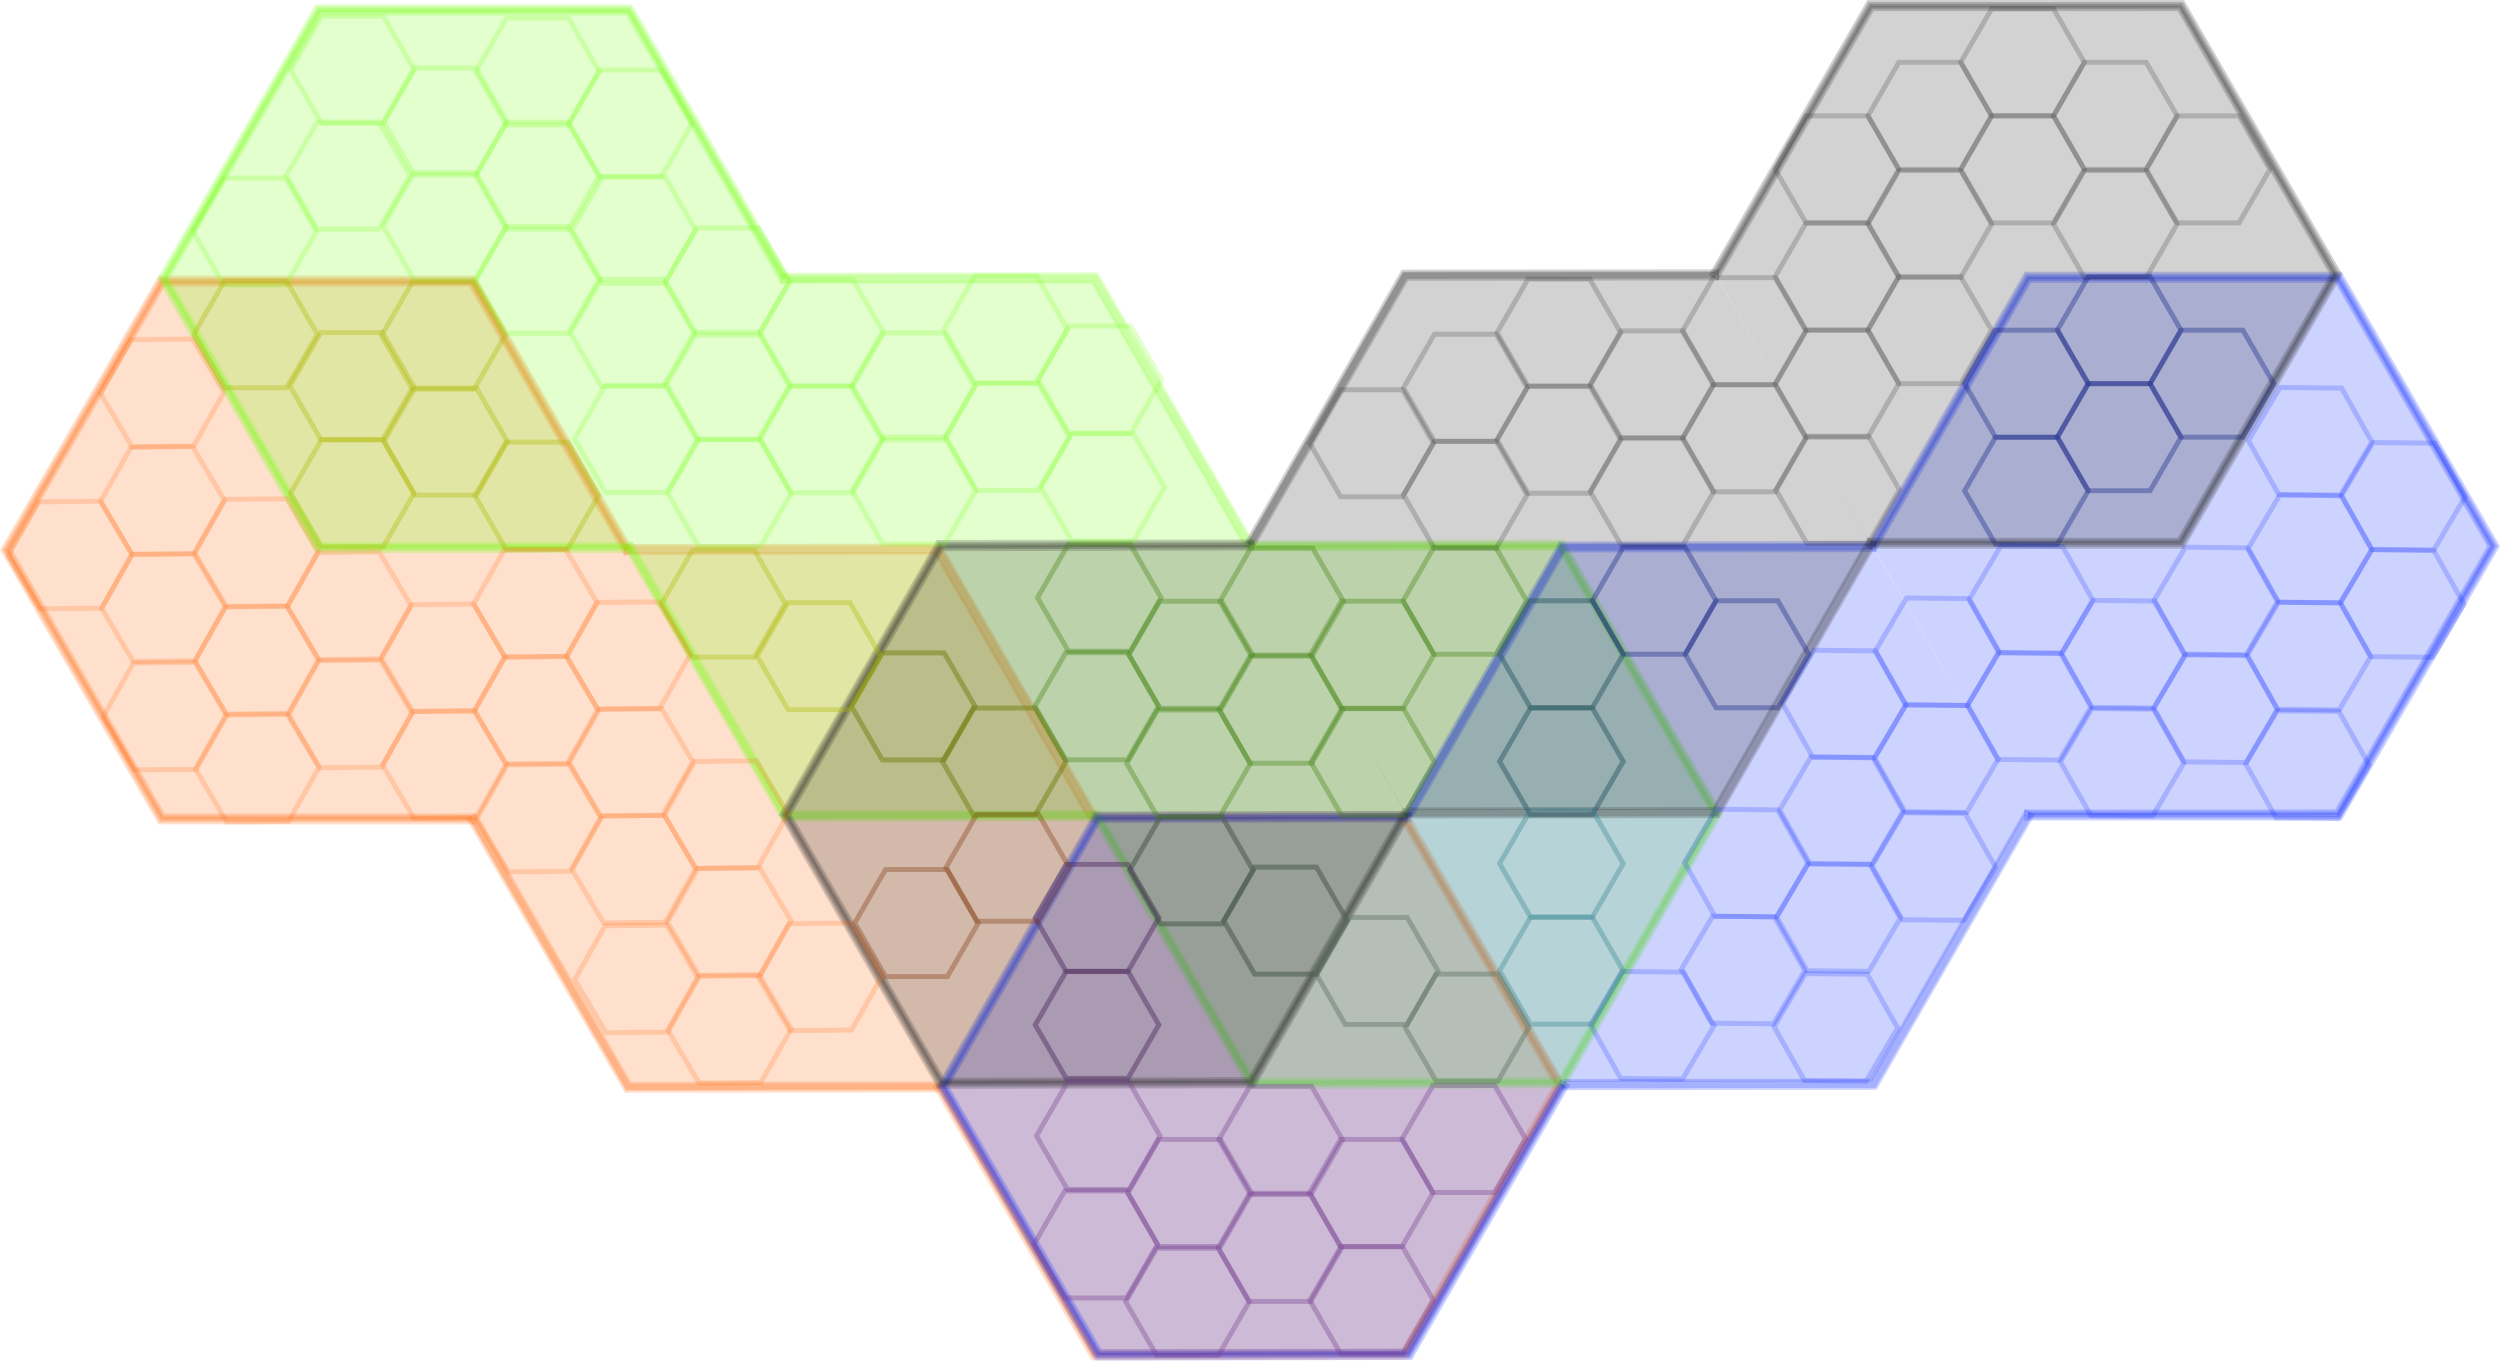 <?xml version="1.0" encoding="UTF-8" standalone="no"?>
<!-- Created with Inkscape (http://www.inkscape.org/) -->

<svg
   width="342.286mm"
   height="186.279mm"
   viewBox="0 0 342.286 186.279"
   version="1.1"
   id="svg1"
   inkscape:version="1.3.1 (9b9bdc1480, 2023-11-25, custom)"
   sodipodi:docname="actantVenn4.svg"
   xmlns:inkscape="http://www.inkscape.org/namespaces/inkscape"
   xmlns:sodipodi="http://sodipodi.sourceforge.net/DTD/sodipodi-0.dtd"
   xmlns="http://www.w3.org/2000/svg"
   xmlns:svg="http://www.w3.org/2000/svg">
  <sodipodi:namedview
     id="namedview1"
     pagecolor="#ffffff"
     bordercolor="#000000"
     borderopacity="0.25"
     inkscape:showpageshadow="2"
     inkscape:pageopacity="0.0"
     inkscape:pagecheckerboard="0"
     inkscape:deskcolor="#d1d1d1"
     inkscape:document-units="mm"
     inkscape:zoom="0.72693603"
     inkscape:cx="766.22974"
     inkscape:cy="127.93423"
     inkscape:window-width="1850"
     inkscape:window-height="1016"
     inkscape:window-x="70"
     inkscape:window-y="27"
     inkscape:window-maximized="1"
     inkscape:current-layer="layer1" />
  <defs
     id="defs1" />
  <g
     inkscape:label="Calque 1"
     inkscape:groupmode="layer"
     id="layer1"
     transform="translate(97.896,-114.565)">
    <g
       id="g292"
       transform="translate(-131.617,-452.923)">
      <g
         id="g264"
         transform="translate(53.327,-8.511)">
        <g
           class="gInit cpt79697"
           id="g78"
           transform="matrix(1.064,1.839,-1.839,1.064,87.366,688.402)"
           style="fill:#ff6405;fill-opacity:0.2;stroke:none;stroke-width:0.458;stroke-dasharray:none;stroke-opacity:1">
          <polygon
             points="10,17.321 20,0 10,-17.321 -10,-17.321 -20,-2.4492936e-15 -10,17.321 "
             fill="rgba(26, 199, 194, 0.1)"
             stroke="#ffffff"
             stroke-width="0.05"
             id="polygon78"
             style="fill:#ff6405;fill-opacity:0.2;stroke:none;stroke-width:0.458;stroke-dasharray:none;stroke-opacity:1" />
        </g>
        <g
           id="path246"
           transform="rotate(119.936,48.872,617.233)"
           style="fill:none;fill-opacity:0.2;stroke:#ff6405;stroke-opacity:0.2">
          <path
             style="color:#000000;fill:none;fill-opacity:0.2;stroke:#ff6405;stroke-opacity:0.2;-inkscape-stroke:none"
             d="m 112.153,585.165 21.251,-36.808 -21.251,-36.808 m -42.502,0 -21.251,36.808 21.251,36.808"
             id="path257"
             sodipodi:nodetypes="cccccc" />
          <path
             style="color:#000000;fill:none;fill-opacity:0.2;stroke:#ff6405;stroke-opacity:0.2;-inkscape-stroke:none"
             d="m 112,511.814 21.1,36.543 -21.176,36.676 0.459,0.264 21.328,-36.939 -21.404,-37.072 m -42.809,0 -21.404,37.072 21.328,36.939 0.459,-0.264 -21.176,-36.676 21.1,-36.543"
             id="path258"
             sodipodi:nodetypes="cccccccccccc" />
        </g>
        <g
           id="path250"
           transform="translate(-3.278,139.741)"
           style="fill:#ff6405;fill-opacity:0.2;stroke:#ff6405;stroke-opacity:0.2">
          <path
             style="color:#000000;fill:#ff6405;fill-opacity:0.2;stroke:#ff6405;stroke-opacity:0.2;-inkscape-stroke:none"
             d="m 69.56,511.564 -21.25,-36.808 -42.502,-6.7e-4 -21.252,36.808 21.25,36.808 42.502,6.7e-4"
             id="path255" />
          <path
             style="color:#000000;fill:#ff6405;fill-opacity:0.2;stroke:#ff6405;stroke-opacity:0.2;-inkscape-stroke:none"
             d="M 5.654,474.49 -15.75,511.562 l 21.404,37.072 42.654,0.002 v -0.529 L 5.959,548.105 -15.139,511.562 5.961,475.02 H 48.156 l 21.176,36.676 0.457,-0.264 -21.326,-36.941 z"
             id="path256" />
        </g>
        <g
           id="g261"
           transform="rotate(179.892,89.148,618.154)"
           style="fill:#ff6405;fill-opacity:0.2;stroke:#ff6405;stroke-opacity:0.2">
          <path
             style="color:#000000;fill:#ff6405;fill-opacity:0.2;stroke:#ff6405;stroke-opacity:0.2;-inkscape-stroke:none"
             d="m 69.56,511.564 -21.25,-36.808 -42.502,-6.7e-4 -21.252,36.808 21.25,36.808 42.502,6.7e-4"
             id="path260" />
          <path
             style="color:#000000;fill:#ff6405;fill-opacity:0.2;stroke:#ff6405;stroke-opacity:0.2;-inkscape-stroke:none"
             d="M 5.654,474.49 -15.75,511.562 l 21.404,37.072 42.654,0.002 v -0.529 L 5.959,548.105 -15.139,511.562 5.961,475.02 H 48.156 l 21.176,36.676 0.457,-0.264 -21.326,-36.941 z"
             id="path261" />
        </g>
      </g>
      <g
         id="g277"
         transform="translate(0.696,51.195)">
        <g
           class="gInit cpt79697"
           id="g271"
           transform="matrix(1.064,1.839,-1.839,1.064,161.492,591.553)"
           style="fill:#6eff05;fill-opacity:0.2;stroke:none;stroke-width:0.458;stroke-dasharray:none;stroke-opacity:1">
          <polygon
             points="-10,17.321 10,17.321 20,0 10,-17.321 -10,-17.321 -20,-2.4492936e-15 "
             fill="rgba(26, 199, 194, 0.1)"
             stroke="#ffffff"
             stroke-width="0.05"
             id="polygon271"
             style="fill:#6eff05;fill-opacity:0.2;stroke:none;stroke-width:0.458;stroke-dasharray:none;stroke-opacity:1" />
        </g>
        <g
           id="g272"
           transform="rotate(119.936,113.929,590.235)"
           style="fill:none;fill-opacity:0.2;stroke:#6eff05;stroke-opacity:0.2">
          <path
             style="color:#000000;fill:none;fill-opacity:0.2;stroke:#6eff05;stroke-opacity:0.2;-inkscape-stroke:none"
             d="m 112.153,585.165 21.251,-36.808 -21.251,-36.808 m -42.502,0 -21.251,36.808 21.251,36.808"
             id="path271"
             sodipodi:nodetypes="cccccc" />
          <path
             style="color:#000000;fill:none;fill-opacity:0.2;stroke:#6eff05;stroke-opacity:0.2;-inkscape-stroke:none"
             d="m 112,511.814 21.1,36.543 -21.176,36.676 0.459,0.264 21.328,-36.939 -21.404,-37.072 m -42.809,0 -21.404,37.072 21.328,36.939 0.459,-0.264 -21.176,-36.676 21.1,-36.543"
             id="path272"
             sodipodi:nodetypes="cccccccccccc" />
        </g>
        <g
           id="g274"
           transform="translate(70.848,42.891)"
           style="fill:#6eff05;fill-opacity:0.2;stroke:#6eff05;stroke-opacity:0.2">
          <path
             style="color:#000000;fill:#6eff05;fill-opacity:0.2;stroke:#6eff05;stroke-opacity:0.2;-inkscape-stroke:none"
             d="m 69.56,511.564 -21.25,-36.808 -42.502,-6.7e-4 -21.252,36.808 21.25,36.808 42.502,6.7e-4"
             id="path273" />
          <path
             style="color:#000000;fill:#6eff05;fill-opacity:0.2;stroke:#6eff05;stroke-opacity:0.2;-inkscape-stroke:none"
             d="M 5.654,474.49 -15.75,511.562 l 21.404,37.072 42.654,0.002 v -0.529 L 5.959,548.105 -15.139,511.562 5.961,475.02 H 48.156 l 21.176,36.676 0.457,-0.264 -21.326,-36.941 z"
             id="path274" />
        </g>
        <g
           id="g276"
           transform="rotate(179.892,126.257,569.764)"
           style="fill:#6eff05;fill-opacity:0.2;stroke:#6eff05;stroke-opacity:0.2">
          <path
             style="color:#000000;fill:#6eff05;fill-opacity:0.2;stroke:#6eff05;stroke-opacity:0.2;-inkscape-stroke:none"
             d="m 69.56,511.564 -21.25,-36.808 -42.502,-6.7e-4 -21.252,36.808 21.25,36.808 42.502,6.7e-4"
             id="path275" />
          <path
             style="color:#000000;fill:#6eff05;fill-opacity:0.2;stroke:#6eff05;stroke-opacity:0.2;-inkscape-stroke:none"
             d="M 5.654,474.49 -15.75,511.562 l 21.404,37.072 42.654,0.002 v -0.529 L 5.959,548.105 -15.139,511.562 5.961,475.02 H 48.156 l 21.176,36.676 0.457,-0.264 -21.326,-36.941 z"
             id="path276" />
        </g>
      </g>
      <g
         id="g284"
         transform="rotate(120,191.142,675.314)">
        <g
           class="gInit cpt79697"
           id="g278"
           transform="matrix(1.064,1.839,-1.839,1.064,155.362,606.415)"
           style="fill:#0523ff;fill-opacity:0.2;stroke:none;stroke-width:0.458;stroke-dasharray:none;stroke-opacity:1">
          <polygon
             points="10,17.321 20,0 10,-17.321 -10,-17.321 -20,-2.4492936e-15 -10,17.321 "
             fill="rgba(26, 199, 194, 0.1)"
             stroke="#ffffff"
             stroke-width="0.05"
             id="polygon277"
             style="fill:#0523ff;fill-opacity:0.2;stroke:none;stroke-width:0.458;stroke-dasharray:none;stroke-opacity:1" />
        </g>
        <g
           id="g279"
           transform="rotate(119.936,106.568,595.894)"
           style="fill:none;fill-opacity:0.2;stroke:#0523ff;stroke-opacity:0.2">
          <path
             style="color:#000000;fill:none;fill-opacity:0.2;stroke:#0523ff;stroke-opacity:0.2;-inkscape-stroke:none"
             d="m 112.153,585.165 21.251,-36.808 -21.251,-36.808 m -42.502,0 -21.251,36.808 21.251,36.808"
             id="path278"
             sodipodi:nodetypes="cccccc" />
          <path
             style="color:#000000;fill:none;fill-opacity:0.2;stroke:#0523ff;stroke-opacity:0.2;-inkscape-stroke:none"
             d="m 112,511.814 21.1,36.543 -21.176,36.676 0.459,0.264 21.328,-36.939 -21.404,-37.072 m -42.809,0 -21.404,37.072 21.328,36.939 0.459,-0.264 -21.176,-36.676 21.1,-36.543"
             id="path279"
             sodipodi:nodetypes="cccccccccccc" />
        </g>
        <g
           id="g281"
           transform="translate(64.718,57.753)"
           style="fill:#0523ff;fill-opacity:0.2;stroke:#0523ff;stroke-opacity:0.2">
          <path
             style="color:#000000;fill:#0523ff;fill-opacity:0.2;stroke:#0523ff;stroke-opacity:0.2;-inkscape-stroke:none"
             d="m 69.56,511.564 -21.25,-36.808 -42.502,-6.7e-4 -21.252,36.808 21.25,36.808 42.502,6.7e-4"
             id="path280" />
          <path
             style="color:#000000;fill:#0523ff;fill-opacity:0.2;stroke:#0523ff;stroke-opacity:0.2;-inkscape-stroke:none"
             d="M 5.654,474.49 -15.75,511.562 l 21.404,37.072 42.654,0.002 v -0.529 L 5.959,548.105 -15.139,511.562 5.961,475.02 H 48.156 l 21.176,36.676 0.457,-0.264 -21.326,-36.941 z"
             id="path281" />
        </g>
        <g
           id="g283"
           transform="rotate(179.892,123.185,577.192)"
           style="fill:#0523ff;fill-opacity:0.2;stroke:#0523ff;stroke-opacity:0.2">
          <path
             style="color:#000000;fill:#0523ff;fill-opacity:0.2;stroke:#0523ff;stroke-opacity:0.2;-inkscape-stroke:none"
             d="m 69.56,511.564 -21.25,-36.808 -42.502,-6.7e-4 -21.252,36.808 21.25,36.808 42.502,6.7e-4"
             id="path282" />
          <path
             style="color:#000000;fill:#0523ff;fill-opacity:0.2;stroke:#0523ff;stroke-opacity:0.2;-inkscape-stroke:none"
             d="M 5.654,474.49 -15.75,511.562 l 21.404,37.072 42.654,0.002 v -0.529 L 5.959,548.105 -15.139,511.562 5.961,475.02 H 48.156 l 21.176,36.676 0.457,-0.264 -21.326,-36.941 z"
             id="path283" />
        </g>
      </g>
      <g
         id="g291"
         transform="translate(-18.773,55.063)">
        <g
           class="gInit cpt79697"
           id="g285"
           transform="matrix(-2.125,0.002,-0.002,-2.125,265.917,586.515)"
           style="fill:#1e1e1e;fill-opacity:0.2;stroke:none;stroke-width:0.458;stroke-dasharray:none;stroke-opacity:1">
          <polygon
             points="-10,17.321 10,17.321 20,0 10,-17.321 -10,-17.321 -20,-2.4492936e-15 "
             fill="rgba(26, 199, 194, 0.1)"
             stroke="#ffffff"
             stroke-width="0.05"
             id="polygon284"
             style="fill:#1e1e1e;fill-opacity:0.2;stroke:none;stroke-width:0.458;stroke-dasharray:none;stroke-opacity:1" />
        </g>
        <g
           id="g286"
           transform="rotate(-120.064,189.627,517.105)"
           style="fill:none;fill-opacity:0.2;stroke:#1e1e1e;stroke-opacity:0.2">
          <path
             style="color:#000000;fill:none;fill-opacity:0.2;stroke:#1e1e1e;stroke-opacity:0.2;-inkscape-stroke:none"
             d="m 112.153,585.165 21.251,-36.808 -21.251,-36.808 m -42.502,0 -21.251,36.808 21.251,36.808"
             id="path285"
             sodipodi:nodetypes="cccccc" />
          <path
             style="color:#000000;fill:none;fill-opacity:0.2;stroke:#1e1e1e;stroke-opacity:0.2;-inkscape-stroke:none"
             d="m 112,511.814 21.1,36.543 -21.176,36.676 0.459,0.264 21.328,-36.939 -21.404,-37.072 m -42.809,0 -21.404,37.072 21.328,36.939 0.459,-0.264 -21.176,-36.676 21.1,-36.543"
             id="path286"
             sodipodi:nodetypes="cccccccccccc" />
        </g>
        <g
           id="g288"
           transform="rotate(120,167.353,618.185)"
           style="fill:#1e1e1e;fill-opacity:0.2;stroke:#1e1e1e;stroke-opacity:0.2">
          <path
             style="color:#000000;fill:#1e1e1e;fill-opacity:0.2;stroke:#1e1e1e;stroke-opacity:0.2;-inkscape-stroke:none"
             d="m 69.56,511.564 -21.25,-36.808 -42.502,-6.7e-4 -21.252,36.808 21.25,36.808 42.502,6.7e-4"
             id="path287" />
          <path
             style="color:#000000;fill:#1e1e1e;fill-opacity:0.2;stroke:#1e1e1e;stroke-opacity:0.2;-inkscape-stroke:none"
             d="M 5.654,474.49 -15.75,511.562 l 21.404,37.072 42.654,0.002 v -0.529 L 5.959,548.105 -15.139,511.562 5.961,475.02 H 48.156 l 21.176,36.676 0.457,-0.264 -21.326,-36.941 z"
             id="path288" />
        </g>
        <g
           id="g290"
           transform="rotate(-60.108,211.85,416.112)"
           style="fill:#1e1e1e;fill-opacity:0.2;stroke:#1e1e1e;stroke-opacity:0.2">
          <path
             style="color:#000000;fill:#1e1e1e;fill-opacity:0.2;stroke:#1e1e1e;stroke-opacity:0.2;-inkscape-stroke:none"
             d="m 69.56,511.564 -21.25,-36.808 -42.502,-6.7e-4 -21.252,36.808 21.25,36.808 42.502,6.7e-4"
             id="path289" />
          <path
             style="color:#000000;fill:#1e1e1e;fill-opacity:0.2;stroke:#1e1e1e;stroke-opacity:0.2;-inkscape-stroke:none"
             d="M 5.654,474.49 -15.75,511.562 l 21.404,37.072 42.654,0.002 v -0.529 L 5.959,548.105 -15.139,511.562 5.961,475.02 H 48.156 l 21.176,36.676 0.457,-0.264 -21.326,-36.941 z"
             id="path290" />
        </g>
      </g>
    </g>
    <g
       id="g306"
       transform="translate(-121.298,-193.081)">
      <g
         class="gInit cpt79697"
         id="g161"
         transform="matrix(0.423,0,0,0.423,274.913,330.84)"
         style="fill:none;stroke:#1e1e1e;stroke-width:1.616;stroke-dasharray:none;stroke-opacity:0.2">
        <polygon
           points="-10,17.321 10,17.321 20,0 10,-17.321 -10,-17.321 -20,-2.4492936e-15 "
           fill="rgba(26, 199, 194, 0.1)"
           stroke="#ffffff"
           stroke-width="0.05"
           id="polygon160"
           style="fill:none;stroke:#1e1e1e;stroke-width:1.616;stroke-dasharray:none;stroke-opacity:0.2" />
      </g>
      <g
         class="gInit cpt79697"
         id="g162"
         transform="matrix(0.423,0,0,0.423,274.913,345.507)"
         style="fill:none;stroke:#1e1e1e;stroke-width:1.616;stroke-dasharray:none;stroke-opacity:0.2">
        <polygon
           points="-10,17.321 10,17.321 20,0 10,-17.321 -10,-17.321 -20,-2.4492936e-15 "
           fill="rgba(26, 199, 194, 0.1)"
           stroke="#ffffff"
           stroke-width="0.05"
           id="polygon161"
           style="fill:none;stroke:#1e1e1e;stroke-width:1.616;stroke-dasharray:none;stroke-opacity:0.2" />
      </g>
      <g
         class="gInit cpt79697"
         id="g163"
         transform="matrix(0.423,0,0,0.423,274.913,360.174)"
         style="fill:none;stroke:#1e1e1e;stroke-width:1.616;stroke-dasharray:none;stroke-opacity:0.2">
        <polygon
           points="-10,17.321 10,17.321 20,0 10,-17.321 -10,-17.321 -20,-2.4492936e-15 "
           fill="rgba(26, 199, 194, 0.1)"
           stroke="#ffffff"
           stroke-width="0.05"
           id="polygon162"
           style="fill:none;stroke:#1e1e1e;stroke-width:1.616;stroke-dasharray:none;stroke-opacity:0.2" />
      </g>
      <g
         class="gInit cpt79697"
         id="g164"
         transform="matrix(0.423,0,0,0.423,287.615,323.507)"
         style="fill:none;stroke:#1e1e1e;stroke-width:1.616;stroke-dasharray:none;stroke-opacity:0.2">
        <polygon
           points="-10,17.321 10,17.321 20,0 10,-17.321 -10,-17.321 -20,-2.4492936e-15 "
           fill="rgba(26, 199, 194, 0.1)"
           stroke="#ffffff"
           stroke-width="0.05"
           id="polygon163"
           style="fill:none;stroke:#1e1e1e;stroke-width:1.616;stroke-dasharray:none;stroke-opacity:0.2" />
      </g>
      <g
         class="gInit cpt79697"
         id="g165"
         transform="matrix(0.423,0,0,0.423,287.615,352.841)"
         style="fill:none;stroke:#1e1e1e;stroke-width:1.616;stroke-dasharray:none;stroke-opacity:0.2">
        <polygon
           points="-10,17.321 10,17.321 20,0 10,-17.321 -10,-17.321 -20,-2.4492936e-15 "
           fill="rgba(26, 199, 194, 0.1)"
           stroke="#ffffff"
           stroke-width="0.05"
           id="polygon164"
           style="fill:none;stroke:#1e1e1e;stroke-width:1.616;stroke-dasharray:none;stroke-opacity:0.2" />
      </g>
      <g
         class="gInit cpt79697"
         id="g167"
         transform="matrix(0.423,0,0,0.423,300.317,316.173)"
         style="fill:none;stroke:#1e1e1e;stroke-width:1.616;stroke-dasharray:none;stroke-opacity:0.2">
        <polygon
           points="-10,17.321 10,17.321 20,0 10,-17.321 -10,-17.321 -20,-2.4492936e-15 "
           fill="rgba(26, 199, 194, 0.1)"
           stroke="#ffffff"
           stroke-width="0.05"
           id="polygon166"
           style="fill:none;stroke:#1e1e1e;stroke-width:1.616;stroke-dasharray:none;stroke-opacity:0.2" />
      </g>
      <g
         class="gInit cpt79697"
         id="g168"
         transform="matrix(0.423,0,0,0.423,300.317,330.84)"
         style="fill:none;stroke:#1e1e1e;stroke-width:1.616;stroke-dasharray:none;stroke-opacity:0.2">
        <polygon
           points="-10,17.321 10,17.321 20,0 10,-17.321 -10,-17.321 -20,-2.4492936e-15 "
           fill="rgba(26, 199, 194, 0.1)"
           stroke="#ffffff"
           stroke-width="0.05"
           id="polygon167"
           style="fill:none;stroke:#1e1e1e;stroke-width:1.616;stroke-dasharray:none;stroke-opacity:0.2" />
      </g>
      <g
         class="gInit cpt79697"
         id="g172"
         transform="matrix(0.423,0,0,0.423,313.019,323.507)"
         style="fill:none;stroke:#1e1e1e;stroke-width:1.616;stroke-dasharray:none;stroke-opacity:0.2">
        <polygon
           points="-10,17.321 10,17.321 20,0 10,-17.321 -10,-17.321 -20,-2.4492936e-15 "
           fill="rgba(26, 199, 194, 0.1)"
           stroke="#ffffff"
           stroke-width="0.05"
           id="polygon171"
           style="fill:none;stroke:#1e1e1e;stroke-width:1.616;stroke-dasharray:none;stroke-opacity:0.2" />
      </g>
      <g
         class="gInit cpt79697"
         id="g175"
         transform="matrix(0.423,0,0,0.423,325.721,330.84)"
         style="fill:none;stroke:#1e1e1e;stroke-width:1.616;stroke-dasharray:none;stroke-opacity:0.2">
        <polygon
           points="-10,17.321 10,17.321 20,0 10,-17.321 -10,-17.321 -20,-2.4492936e-15 "
           fill="rgba(26, 199, 194, 0.1)"
           stroke="#ffffff"
           stroke-width="0.05"
           id="polygon174"
           style="fill:none;stroke:#1e1e1e;stroke-width:1.616;stroke-dasharray:none;stroke-opacity:0.2" />
      </g>
      <g
         class="gInit cpt79697"
         id="g293"
         transform="matrix(0.423,0,0,0.423,313.019,338.324)"
         style="fill:none;stroke:#1e1e1e;stroke-width:1.616;stroke-dasharray:none;stroke-opacity:0.2">
        <polygon
           points="-10,17.321 10,17.321 20,0 10,-17.321 -10,-17.321 -20,-2.4492936e-15 "
           fill="rgba(26, 199, 194, 0.1)"
           stroke="#ffffff"
           stroke-width="0.05"
           id="polygon292"
           style="fill:none;stroke:#1e1e1e;stroke-width:1.616;stroke-dasharray:none;stroke-opacity:0.2" />
      </g>
      <g
         class="gInit cpt79697"
         id="g294"
         transform="matrix(0.423,0,0,0.423,287.619,338.324)"
         style="fill:none;stroke:#1e1e1e;stroke-width:1.616;stroke-dasharray:none;stroke-opacity:0.2">
        <polygon
           points="20,0 10,-17.321 -10,-17.321 -20,-2.4492936e-15 -10,17.321 10,17.321 "
           fill="rgba(26, 199, 194, 0.1)"
           stroke="#ffffff"
           stroke-width="0.05"
           id="polygon293"
           style="fill:none;stroke:#1e1e1e;stroke-width:1.616;stroke-dasharray:none;stroke-opacity:0.2" />
      </g>
      <g
         class="gInit cpt79697"
         id="g296"
         transform="matrix(0.423,0,0,0.423,262.211,352.981)"
         style="fill:none;stroke:#1e1e1e;stroke-width:1.616;stroke-dasharray:none;stroke-opacity:0.2">
        <polygon
           points="10,17.321 20,0 10,-17.321 -10,-17.321 -20,-2.4492936e-15 -10,17.321 "
           fill="rgba(26, 199, 194, 0.1)"
           stroke="#ffffff"
           stroke-width="0.05"
           id="polygon295"
           style="fill:none;stroke:#1e1e1e;stroke-width:1.616;stroke-dasharray:none;stroke-opacity:0.2" />
      </g>
      <g
         class="gInit cpt79697"
         id="g297"
         transform="matrix(0.423,0,0,0.423,262.211,367.648)"
         style="fill:none;stroke:#1e1e1e;stroke-width:1.616;stroke-dasharray:none;stroke-opacity:0.2">
        <polygon
           points="10,17.321 20,0 10,-17.321 -10,-17.321 -20,-2.4492936e-15 -10,17.321 "
           fill="rgba(26, 199, 194, 0.1)"
           stroke="#ffffff"
           stroke-width="0.05"
           id="polygon296"
           style="fill:none;stroke:#1e1e1e;stroke-width:1.616;stroke-dasharray:none;stroke-opacity:0.2" />
      </g>
      <g
         class="gInit cpt79697"
         id="g298"
         transform="matrix(0.423,0,0,0.423,249.587,360.276)"
         style="fill:none;stroke:#1e1e1e;stroke-width:1.616;stroke-dasharray:none;stroke-opacity:0.2">
        <polygon
           points="20,0 10,-17.321 -10,-17.321 -20,-2.4492936e-15 -10,17.321 10,17.321 "
           fill="rgba(26, 199, 194, 0.1)"
           stroke="#ffffff"
           stroke-width="0.05"
           id="polygon297"
           style="fill:none;stroke:#1e1e1e;stroke-width:1.616;stroke-dasharray:none;stroke-opacity:0.2" />
      </g>
      <g
         class="gInit cpt79697"
         id="g299"
         transform="matrix(0.423,0,0,0.423,249.587,374.942)"
         style="fill:none;stroke:#1e1e1e;stroke-width:1.616;stroke-dasharray:none;stroke-opacity:0.2">
        <polygon
           points="20,0 10,-17.321 -10,-17.321 -20,-2.4492936e-15 -10,17.321 10,17.321 "
           fill="rgba(26, 199, 194, 0.1)"
           stroke="#ffffff"
           stroke-width="0.05"
           id="polygon298"
           style="fill:none;stroke:#1e1e1e;stroke-width:1.616;stroke-dasharray:none;stroke-opacity:0.2" />
      </g>
      <g
         class="gInit cpt79697"
         id="g300"
         transform="matrix(0.423,0,0,0.423,236.834,353.185)"
         style="fill:none;stroke:#1e1e1e;stroke-width:1.616;stroke-dasharray:none;stroke-opacity:0.2">
        <polygon
           points="10,-17.321 -10,-17.321 -20,-2.4492936e-15 -10,17.321 10,17.321 20,0 "
           fill="rgba(26, 199, 194, 0.1)"
           stroke="#ffffff"
           stroke-width="0.05"
           id="polygon299"
           style="fill:none;stroke:#1e1e1e;stroke-width:1.616;stroke-dasharray:none;stroke-opacity:0.2" />
      </g>
      <g
         class="gInit cpt79697"
         id="g301"
         transform="matrix(0.423,0,0,0.423,236.834,367.852)"
         style="fill:none;stroke:#1e1e1e;stroke-width:1.616;stroke-dasharray:none;stroke-opacity:0.2">
        <polygon
           points="10,-17.321 -10,-17.321 -20,-2.4492936e-15 -10,17.321 10,17.321 20,0 "
           fill="rgba(26, 199, 194, 0.1)"
           stroke="#ffffff"
           stroke-width="0.05"
           id="polygon300"
           style="fill:none;stroke:#1e1e1e;stroke-width:1.616;stroke-dasharray:none;stroke-opacity:0.2" />
      </g>
      <g
         class="gInit cpt79697"
         id="g302"
         transform="matrix(0.423,0,0,0.423,224.025,360.737)"
         style="fill:none;stroke:#1e1e1e;stroke-width:1.616;stroke-dasharray:none;stroke-opacity:0.2">
        <polygon
           points="-10,-17.321 -20,-2.4492936e-15 -10,17.321 10,17.321 20,0 10,-17.321 "
           fill="rgba(26, 199, 194, 0.1)"
           stroke="#ffffff"
           stroke-width="0.05"
           id="polygon301"
           style="fill:none;stroke:#1e1e1e;stroke-width:1.616;stroke-dasharray:none;stroke-opacity:0.2" />
      </g>
      <g
         class="gInit cpt79697"
         id="g303"
         transform="matrix(0.423,0,0,0.423,224.025,375.404)"
         style="fill:none;stroke:#1e1e1e;stroke-width:1.616;stroke-dasharray:none;stroke-opacity:0.2">
        <polygon
           points="-10,-17.321 -20,-2.4492936e-15 -10,17.321 10,17.321 20,0 10,-17.321 "
           fill="rgba(26, 199, 194, 0.1)"
           stroke="#ffffff"
           stroke-width="0.05"
           id="polygon302"
           style="fill:none;stroke:#1e1e1e;stroke-width:1.616;stroke-dasharray:none;stroke-opacity:0.2" />
      </g>
      <g
         class="gInit cpt79697"
         id="g304"
         transform="matrix(0.423,0,0,0.423,211.191,368.338)"
         style="fill:none;stroke:#1e1e1e;stroke-width:1.616;stroke-dasharray:none;stroke-opacity:0.2">
        <polygon
           points="-20,-2.4492936e-15 -10,17.321 10,17.321 20,0 10,-17.321 -10,-17.321 "
           fill="rgba(26, 199, 194, 0.1)"
           stroke="#ffffff"
           stroke-width="0.05"
           id="polygon303"
           style="fill:none;stroke:#1e1e1e;stroke-width:1.616;stroke-dasharray:none;stroke-opacity:0.2" />
      </g>
      <g
         class="gInit cpt79697"
         id="g305"
         transform="matrix(0.423,0,0,0.423,275.002,374.699)"
         style="fill:none;stroke:#1e1e1e;stroke-width:1.616;stroke-dasharray:none;stroke-opacity:0.2">
        <polygon
           points="-10,17.321 10,17.321 20,0 10,-17.321 -10,-17.321 -20,-2.4492936e-15 "
           fill="rgba(26, 199, 194, 0.1)"
           stroke="#ffffff"
           stroke-width="0.05"
           id="polygon304"
           style="fill:none;stroke:#1e1e1e;stroke-width:1.616;stroke-dasharray:none;stroke-opacity:0.2" />
      </g>
    </g>
    <g
       id="g351"
       style="stroke:#0523ff;stroke-opacity:0.2"
       transform="translate(-121.298,-193.081)">
      <g
         class="gInit cpt79697"
         id="g328"
         transform="matrix(0.215,-0.364,-0.364,-0.215,326.75,404.677)"
         style="fill:none;stroke:#0523ff;stroke-width:1.616;stroke-dasharray:none;stroke-opacity:0.2">
        <polygon
           points="-20,-2.4492936e-15 -10,17.321 10,17.321 20,0 10,-17.321 -10,-17.321 "
           fill="rgba(26, 199, 194, 0.1)"
           stroke="#ffffff"
           stroke-width="0.05"
           id="polygon328"
           style="fill:none;stroke:#0523ff;stroke-width:1.616;stroke-dasharray:none;stroke-opacity:0.2" />
      </g>
      <g
         class="gInit cpt79697"
         id="g329"
         transform="matrix(0.215,-0.364,-0.364,-0.215,314.123,397.214)"
         style="fill:none;stroke:#0523ff;stroke-width:1.616;stroke-dasharray:none;stroke-opacity:0.2">
        <polygon
           points="-20,-2.4492936e-15 -10,17.321 10,17.321 20,0 10,-17.321 -10,-17.321 "
           fill="rgba(26, 199, 194, 0.1)"
           stroke="#ffffff"
           stroke-width="0.05"
           id="polygon329"
           style="fill:none;stroke:#0523ff;stroke-width:1.616;stroke-dasharray:none;stroke-opacity:0.2" />
      </g>
      <g
         class="gInit cpt79697"
         id="g330"
         transform="matrix(0.215,-0.364,-0.364,-0.215,301.497,389.751)"
         style="fill:none;stroke:#0523ff;stroke-width:1.616;stroke-dasharray:none;stroke-opacity:0.2">
        <polygon
           points="-20,-2.4492936e-15 -10,17.321 10,17.321 20,0 10,-17.321 -10,-17.321 "
           fill="rgba(26, 199, 194, 0.1)"
           stroke="#ffffff"
           stroke-width="0.05"
           id="polygon330"
           style="fill:none;stroke:#0523ff;stroke-width:1.616;stroke-dasharray:none;stroke-opacity:0.2" />
      </g>
      <g
         class="gInit cpt79697"
         id="g331"
         transform="matrix(0.215,-0.364,-0.364,-0.215,339.526,397.473)"
         style="fill:none;stroke:#0523ff;stroke-width:1.616;stroke-dasharray:none;stroke-opacity:0.2">
        <polygon
           points="-20,-2.4492936e-15 -10,17.321 10,17.321 20,0 10,-17.321 -10,-17.321 "
           fill="rgba(26, 199, 194, 0.1)"
           stroke="#ffffff"
           stroke-width="0.05"
           id="polygon331"
           style="fill:none;stroke:#0523ff;stroke-width:1.616;stroke-dasharray:none;stroke-opacity:0.2" />
      </g>
      <g
         class="gInit cpt79697"
         id="g333"
         transform="matrix(0.215,-0.364,-0.364,-0.215,352.302,390.27)"
         style="fill:none;stroke:#0523ff;stroke-width:1.616;stroke-dasharray:none;stroke-opacity:0.2">
        <polygon
           points="-20,-2.4492936e-15 -10,17.321 10,17.321 20,0 10,-17.321 -10,-17.321 "
           fill="rgba(26, 199, 194, 0.1)"
           stroke="#ffffff"
           stroke-width="0.05"
           id="polygon333"
           style="fill:none;stroke:#0523ff;stroke-width:1.616;stroke-dasharray:none;stroke-opacity:0.2" />
      </g>
      <g
         class="gInit cpt79697"
         id="g334"
         transform="matrix(0.215,-0.364,-0.364,-0.215,339.676,382.807)"
         style="fill:none;stroke:#0523ff;stroke-width:1.616;stroke-dasharray:none;stroke-opacity:0.2">
        <polygon
           points="-20,-2.4492936e-15 -10,17.321 10,17.321 20,0 10,-17.321 -10,-17.321 "
           fill="rgba(26, 199, 194, 0.1)"
           stroke="#ffffff"
           stroke-width="0.05"
           id="polygon334"
           style="fill:none;stroke:#0523ff;stroke-width:1.616;stroke-dasharray:none;stroke-opacity:0.2" />
      </g>
      <g
         class="gInit cpt79697"
         id="g335"
         transform="matrix(0.215,-0.364,-0.364,-0.215,352.452,375.604)"
         style="fill:none;stroke:#0523ff;stroke-width:1.616;stroke-dasharray:none;stroke-opacity:0.2">
        <polygon
           points="-20,-2.4492936e-15 -10,17.321 10,17.321 20,0 10,-17.321 -10,-17.321 "
           fill="rgba(26, 199, 194, 0.1)"
           stroke="#ffffff"
           stroke-width="0.05"
           id="polygon335"
           style="fill:none;stroke:#0523ff;stroke-width:1.616;stroke-dasharray:none;stroke-opacity:0.2" />
      </g>
      <g
         class="gInit cpt79697"
         id="g336"
         transform="matrix(0.215,-0.364,-0.364,-0.215,339.332,412.329)"
         style="fill:none;stroke:#0523ff;stroke-width:1.616;stroke-dasharray:none;stroke-opacity:0.2">
        <polygon
           points="-10,17.321 10,17.321 20,0 10,-17.321 -10,-17.321 -20,-2.4492936e-15 "
           fill="rgba(26, 199, 194, 0.1)"
           stroke="#ffffff"
           stroke-width="0.05"
           id="polygon336"
           style="fill:none;stroke:#0523ff;stroke-width:1.616;stroke-dasharray:none;stroke-opacity:0.2" />
      </g>
      <g
         class="gInit cpt79697"
         id="g337"
         transform="matrix(0.215,-0.364,-0.364,-0.215,339.696,368.065)"
         style="fill:none;stroke:#0523ff;stroke-width:1.616;stroke-dasharray:none;stroke-opacity:0.2">
        <polygon
           points="-20,-2.4492936e-15 -10,17.321 10,17.321 20,0 10,-17.321 -10,-17.321 "
           fill="rgba(26, 199, 194, 0.1)"
           stroke="#ffffff"
           stroke-width="0.05"
           id="polygon337"
           style="fill:none;stroke:#0523ff;stroke-width:1.616;stroke-dasharray:none;stroke-opacity:0.2" />
      </g>
      <g
         class="gInit cpt79697"
         id="g338"
         transform="matrix(0.215,-0.364,-0.364,-0.215,326.772,389.931)"
         style="fill:none;stroke:#0523ff;stroke-width:1.616;stroke-dasharray:none;stroke-opacity:0.2">
        <polygon
           points="10,17.321 20,0 10,-17.321 -10,-17.321 -20,-2.4492936e-15 -10,17.321 "
           fill="rgba(26, 199, 194, 0.1)"
           stroke="#ffffff"
           stroke-width="0.05"
           id="polygon338"
           style="fill:none;stroke:#0523ff;stroke-width:1.616;stroke-dasharray:none;stroke-opacity:0.2" />
      </g>
      <g
         class="gInit cpt79697"
         id="g339"
         transform="matrix(0.215,-0.364,-0.364,-0.215,301.226,404.346)"
         style="fill:none;stroke:#0523ff;stroke-width:1.616;stroke-dasharray:none;stroke-opacity:0.2">
        <polygon
           points="-10,17.321 10,17.321 20,0 10,-17.321 -10,-17.321 -20,-2.4492936e-15 "
           fill="rgba(26, 199, 194, 0.1)"
           stroke="#ffffff"
           stroke-width="0.05"
           id="polygon339"
           style="fill:none;stroke:#0523ff;stroke-width:1.616;stroke-dasharray:none;stroke-opacity:0.2" />
      </g>
      <g
         class="gInit cpt79697"
         id="g340"
         transform="matrix(0.215,-0.364,-0.364,-0.215,288.6,396.883)"
         style="fill:none;stroke:#0523ff;stroke-width:1.616;stroke-dasharray:none;stroke-opacity:0.2">
        <polygon
           points="-10,17.321 10,17.321 20,0 10,-17.321 -10,-17.321 -20,-2.4492936e-15 "
           fill="rgba(26, 199, 194, 0.1)"
           stroke="#ffffff"
           stroke-width="0.05"
           id="polygon340"
           style="fill:none;stroke:#0523ff;stroke-width:1.616;stroke-dasharray:none;stroke-opacity:0.2" />
      </g>
      <g
         class="gInit cpt79697"
         id="g341"
         transform="matrix(0.215,-0.364,-0.364,-0.215,288.524,411.503)"
         style="fill:none;stroke:#0523ff;stroke-width:1.616;stroke-dasharray:none;stroke-opacity:0.2">
        <polygon
           points="10,17.321 20,0 10,-17.321 -10,-17.321 -20,-2.4492936e-15 -10,17.321 "
           fill="rgba(26, 199, 194, 0.1)"
           stroke="#ffffff"
           stroke-width="0.05"
           id="polygon341"
           style="fill:none;stroke:#0523ff;stroke-width:1.616;stroke-dasharray:none;stroke-opacity:0.2" />
      </g>
      <g
         class="gInit cpt79697"
         id="g342"
         transform="matrix(0.215,-0.364,-0.364,-0.215,275.897,404.04)"
         style="fill:none;stroke:#0523ff;stroke-width:1.616;stroke-dasharray:none;stroke-opacity:0.2">
        <polygon
           points="10,17.321 20,0 10,-17.321 -10,-17.321 -20,-2.4492936e-15 -10,17.321 "
           fill="rgba(26, 199, 194, 0.1)"
           stroke="#ffffff"
           stroke-width="0.05"
           id="polygon342"
           style="fill:none;stroke:#0523ff;stroke-width:1.616;stroke-dasharray:none;stroke-opacity:0.2" />
      </g>
      <g
         class="gInit cpt79697"
         id="g343"
         transform="matrix(0.215,-0.364,-0.364,-0.215,288.151,426.289)"
         style="fill:none;stroke:#0523ff;stroke-width:1.616;stroke-dasharray:none;stroke-opacity:0.2">
        <polygon
           points="10,-17.321 -10,-17.321 -20,-2.4492936e-15 -10,17.321 10,17.321 20,0 "
           fill="rgba(26, 199, 194, 0.1)"
           stroke="#ffffff"
           stroke-width="0.05"
           id="polygon343"
           style="fill:none;stroke:#0523ff;stroke-width:1.616;stroke-dasharray:none;stroke-opacity:0.2" />
      </g>
      <g
         class="gInit cpt79697"
         id="g344"
         transform="matrix(0.215,-0.364,-0.364,-0.215,275.513,418.627)"
         style="fill:none;stroke:#0523ff;stroke-width:1.616;stroke-dasharray:none;stroke-opacity:0.2">
        <polygon
           points="20,0 10,-17.321 -10,-17.321 -20,-2.4492936e-15 -10,17.321 10,17.321 "
           fill="rgba(26, 199, 194, 0.1)"
           stroke="#ffffff"
           stroke-width="0.05"
           id="polygon344"
           style="fill:none;stroke:#0523ff;stroke-width:1.616;stroke-dasharray:none;stroke-opacity:0.2" />
      </g>
      <g
         class="gInit cpt79697"
         id="g345"
         transform="matrix(0.215,-0.364,-0.364,-0.215,275.12,433.274)"
         style="fill:none;stroke:#0523ff;stroke-width:1.616;stroke-dasharray:none;stroke-opacity:0.2">
        <polygon
           points="10,-17.321 -10,-17.321 -20,-2.4492936e-15 -10,17.321 10,17.321 20,0 "
           fill="rgba(26, 199, 194, 0.1)"
           stroke="#ffffff"
           stroke-width="0.05"
           id="polygon345"
           style="fill:none;stroke:#0523ff;stroke-width:1.616;stroke-dasharray:none;stroke-opacity:0.2" />
      </g>
      <g
         class="gInit cpt79697"
         id="g346"
         transform="matrix(0.215,-0.364,-0.364,-0.215,262.494,425.812)"
         style="fill:none;stroke:#0523ff;stroke-width:1.616;stroke-dasharray:none;stroke-opacity:0.2">
        <polygon
           points="10,-17.321 -10,-17.321 -20,-2.4492936e-15 -10,17.321 10,17.321 20,0 "
           fill="rgba(26, 199, 194, 0.1)"
           stroke="#ffffff"
           stroke-width="0.05"
           id="polygon346"
           style="fill:none;stroke:#0523ff;stroke-width:1.616;stroke-dasharray:none;stroke-opacity:0.2" />
      </g>
      <g
         class="gInit cpt79697"
         id="g347"
         transform="matrix(0.215,-0.364,-0.364,-0.215,262.047,440.455)"
         style="fill:none;stroke:#0523ff;stroke-width:1.616;stroke-dasharray:none;stroke-opacity:0.2">
        <polygon
           points="-10,-17.321 -20,-2.4492936e-15 -10,17.321 10,17.321 20,0 10,-17.321 "
           fill="rgba(26, 199, 194, 0.1)"
           stroke="#ffffff"
           stroke-width="0.05"
           id="polygon347"
           style="fill:none;stroke:#0523ff;stroke-width:1.616;stroke-dasharray:none;stroke-opacity:0.2" />
      </g>
      <g
         class="gInit cpt79697"
         id="g348"
         transform="matrix(0.215,-0.364,-0.364,-0.215,313.958,412.025)"
         style="fill:none;stroke:#0523ff;stroke-width:1.616;stroke-dasharray:none;stroke-opacity:0.2">
        <polygon
           points="-10,17.321 10,17.321 20,0 10,-17.321 -10,-17.321 -20,-2.4492936e-15 "
           fill="rgba(26, 199, 194, 0.1)"
           stroke="#ffffff"
           stroke-width="0.05"
           id="polygon348"
           style="fill:none;stroke:#0523ff;stroke-width:1.616;stroke-dasharray:none;stroke-opacity:0.2" />
      </g>
      <g
         class="gInit cpt79697"
         id="g349"
         transform="matrix(0.215,-0.364,-0.364,-0.215,274.76,448.309)"
         style="fill:none;stroke:#0523ff;stroke-width:1.616;stroke-dasharray:none;stroke-opacity:0.2">
        <polygon
           points="-10,-17.321 -20,-2.4492936e-15 -10,17.321 10,17.321 20,0 10,-17.321 "
           fill="rgba(26, 199, 194, 0.1)"
           stroke="#ffffff"
           stroke-width="0.05"
           id="polygon349"
           style="fill:none;stroke:#0523ff;stroke-width:1.616;stroke-dasharray:none;stroke-opacity:0.2" />
      </g>
      <g
         class="gInit cpt79697"
         id="g350"
         transform="matrix(0.215,-0.364,-0.364,-0.215,249.611,448.022)"
         style="fill:none;stroke:#0523ff;stroke-width:1.616;stroke-dasharray:none;stroke-opacity:0.2">
        <polygon
           points="-20,-2.4492936e-15 -10,17.321 10,17.321 20,0 10,-17.321 -10,-17.321 "
           fill="rgba(26, 199, 194, 0.1)"
           stroke="#ffffff"
           stroke-width="0.05"
           id="polygon350"
           style="fill:none;stroke:#0523ff;stroke-width:1.616;stroke-dasharray:none;stroke-opacity:0.2" />
      </g>
    </g>
    <g
       id="g358"
       style="stroke:#2b5a62;stroke-opacity:0.49"
       transform="translate(-121.298,-193.081)">
      <g
         class="gInit cpt79697"
         id="g352"
         transform="matrix(0.423,0,0,0.423,237.184,397.225)"
         style="fill:none;stroke:#2b5a62;stroke-width:1.616;stroke-dasharray:none;stroke-opacity:0.49">
        <polygon
           points="-10,17.321 10,17.321 20,0 10,-17.321 -10,-17.321 -20,-2.4492936e-15 "
           fill="rgba(26, 199, 194, 0.1)"
           stroke="#ffffff"
           stroke-width="0.05"
           id="polygon351"
           style="fill:none;stroke:#2b5a62;stroke-width:1.616;stroke-dasharray:none;stroke-opacity:0.49" />
      </g>
      <g
         class="gInit cpt79697"
         id="g353"
         transform="matrix(0.423,0,0,0.423,237.184,411.892)"
         style="fill:none;stroke:#2b5a62;stroke-width:1.616;stroke-dasharray:none;stroke-opacity:0.49">
        <polygon
           points="-10,17.321 10,17.321 20,0 10,-17.321 -10,-17.321 -20,-2.4492936e-15 "
           fill="rgba(26, 199, 194, 0.1)"
           stroke="#ffffff"
           stroke-width="0.05"
           id="polygon352"
           style="fill:none;stroke:#2b5a62;stroke-width:1.616;stroke-dasharray:none;stroke-opacity:0.49" />
      </g>
    </g>
    <g
       id="g357"
       transform="translate(-121.298,-193.081)">
      <g
         id="g295"
         transform="translate(0.529)"
         style="stroke:#132182;stroke-opacity:0.361">
        <g
           class="gInit cpt79697"
           id="g170"
           transform="matrix(0.423,0,0,0.423,300.317,360.174)"
           style="fill:none;stroke:#132182;stroke-width:1.616;stroke-dasharray:none;stroke-opacity:0.361">
          <polygon
             points="10,-17.321 -10,-17.321 -20,-2.4492936e-15 -10,17.321 10,17.321 20,0 "
             fill="rgba(26, 199, 194, 0.1)"
             stroke="#ffffff"
             stroke-width="0.05"
             id="polygon169"
             style="fill:none;stroke:#132182;stroke-width:1.616;stroke-dasharray:none;stroke-opacity:0.361" />
        </g>
        <g
           class="gInit cpt79697"
           id="g171"
           transform="matrix(0.423,0,0,0.423,300.317,374.841)"
           style="fill:none;stroke:#132182;stroke-width:1.616;stroke-dasharray:none;stroke-opacity:0.361">
          <polygon
             points="10,-17.321 -10,-17.321 -20,-2.4492936e-15 -10,17.321 10,17.321 20,0 "
             fill="rgba(26, 199, 194, 0.1)"
             stroke="#ffffff"
             stroke-width="0.05"
             id="polygon170"
             style="fill:none;stroke:#132182;stroke-width:1.616;stroke-dasharray:none;stroke-opacity:0.361" />
        </g>
        <g
           class="gInit cpt79697"
           id="g173"
           transform="matrix(0.423,0,0,0.423,313.019,352.841)"
           style="fill:none;stroke:#132182;stroke-width:1.616;stroke-dasharray:none;stroke-opacity:0.361">
          <polygon
             points="10,-17.321 -10,-17.321 -20,-2.4492936e-15 -10,17.321 10,17.321 20,0 "
             fill="rgba(26, 199, 194, 0.1)"
             stroke="#ffffff"
             stroke-width="0.05"
             id="polygon172"
             style="fill:none;stroke:#132182;stroke-width:1.616;stroke-dasharray:none;stroke-opacity:0.361" />
        </g>
        <g
           class="gInit cpt79697"
           id="g174"
           transform="matrix(0.423,0,0,0.423,313.019,367.508)"
           style="fill:none;stroke:#132182;stroke-width:1.616;stroke-dasharray:none;stroke-opacity:0.361">
          <polygon
             points="10,-17.321 -10,-17.321 -20,-2.4492936e-15 -10,17.321 10,17.321 20,0 "
             fill="rgba(26, 199, 194, 0.1)"
             stroke="#ffffff"
             stroke-width="0.05"
             id="polygon173"
             style="fill:none;stroke:#132182;stroke-width:1.616;stroke-dasharray:none;stroke-opacity:0.361" />
        </g>
        <g
           class="gInit cpt79697"
           id="g177"
           transform="matrix(0.423,0,0,0.423,325.721,360.174)"
           style="fill:none;stroke:#132182;stroke-width:1.616;stroke-dasharray:none;stroke-opacity:0.361">
          <polygon
             points="10,-17.321 -10,-17.321 -20,-2.4492936e-15 -10,17.321 10,17.321 20,0 "
             fill="rgba(26, 199, 194, 0.1)"
             stroke="#ffffff"
             stroke-width="0.05"
             id="polygon176"
             style="fill:none;stroke:#132182;stroke-width:1.616;stroke-dasharray:none;stroke-opacity:0.361" />
        </g>
      </g>
      <g
         class="gInit cpt79697"
         id="g354"
         transform="matrix(0.423,0,0,0.423,249.886,389.892)"
         style="fill:none;stroke:#132182;stroke-width:1.616;stroke-dasharray:none;stroke-opacity:0.361">
        <polygon
           points="-10,17.321 10,17.321 20,0 10,-17.321 -10,-17.321 -20,-2.4492936e-15 "
           fill="rgba(26, 199, 194, 0.1)"
           stroke="#ffffff"
           stroke-width="0.05"
           id="polygon353"
           style="fill:none;stroke:#132182;stroke-width:1.616;stroke-dasharray:none;stroke-opacity:0.361" />
      </g>
      <g
         class="gInit cpt79697"
         id="g356"
         transform="matrix(0.423,0,0,0.423,262.588,397.225)"
         style="fill:none;stroke:#132182;stroke-width:1.616;stroke-dasharray:none;stroke-opacity:0.361">
        <polygon
           points="-10,17.321 10,17.321 20,0 10,-17.321 -10,-17.321 -20,-2.4492936e-15 "
           fill="rgba(26, 199, 194, 0.1)"
           stroke="#ffffff"
           stroke-width="0.05"
           id="polygon355"
           style="fill:none;stroke:#132182;stroke-width:1.616;stroke-dasharray:none;stroke-opacity:0.361" />
      </g>
    </g>
    <g
       id="g361"
       transform="translate(-121.298,-164.421)"
       style="stroke:#358590;stroke-opacity:0.361">
      <g
         class="gInit cpt79697"
         id="g359"
         transform="matrix(0.423,0,0,0.423,237.184,397.225)"
         style="fill:none;stroke:#358590;stroke-width:1.616;stroke-dasharray:none;stroke-opacity:0.361">
        <polygon
           points="20,0 10,-17.321 -10,-17.321 -20,-2.4492936e-15 -10,17.321 10,17.321 "
           fill="rgba(26, 199, 194, 0.1)"
           stroke="#ffffff"
           stroke-width="0.05"
           id="polygon358"
           style="fill:none;stroke:#358590;stroke-width:1.616;stroke-dasharray:none;stroke-opacity:0.361" />
      </g>
      <g
         class="gInit cpt79697"
         id="g360"
         transform="matrix(0.423,0,0,0.423,237.184,411.892)"
         style="fill:none;stroke:#358590;stroke-width:1.616;stroke-dasharray:none;stroke-opacity:0.361">
        <polygon
           points="20,0 10,-17.321 -10,-17.321 -20,-2.4492936e-15 -10,17.321 10,17.321 "
           fill="rgba(26, 199, 194, 0.1)"
           stroke="#ffffff"
           stroke-width="0.05"
           id="polygon359"
           style="fill:none;stroke:#358590;stroke-width:1.616;stroke-dasharray:none;stroke-opacity:0.361" />
      </g>
    </g>
    <g
       id="g372"
       style="stroke:#687c6c;stroke-opacity:0.49"
       transform="translate(-121.298,-193.081)">
      <g
         class="gInit cpt79697"
         id="g367"
         transform="matrix(0.423,0,0,0.423,211.826,440.583)"
         style="fill:none;stroke:#687c6c;stroke-width:1.616;stroke-dasharray:none;stroke-opacity:0.49">
        <polygon
           points="-10,-17.321 -20,-2.4492936e-15 -10,17.321 10,17.321 20,0 10,-17.321 "
           fill="rgba(26, 199, 194, 0.1)"
           stroke="#ffffff"
           stroke-width="0.05"
           id="polygon367"
           style="fill:none;stroke:#687c6c;stroke-width:1.616;stroke-dasharray:none;stroke-opacity:0.49" />
      </g>
      <g
         class="gInit cpt79697"
         id="g368"
         transform="matrix(0.423,0,0,0.423,224.26,448.339)"
         style="fill:none;stroke:#687c6c;stroke-width:1.616;stroke-dasharray:none;stroke-opacity:0.49">
        <polygon
           points="10,-17.321 -10,-17.321 -20,-2.4492936e-15 -10,17.321 10,17.321 20,0 "
           fill="rgba(26, 199, 194, 0.1)"
           stroke="#ffffff"
           stroke-width="0.05"
           id="polygon368"
           style="fill:none;stroke:#687c6c;stroke-width:1.616;stroke-dasharray:none;stroke-opacity:0.49" />
      </g>
    </g>
    <g
       id="g371"
       transform="translate(-121.298,-192.552)">
      <g
         class="gInit cpt79697"
         id="g369"
         transform="matrix(0.423,0,0,0.423,199.405,433.162)"
         style="fill:none;stroke:#4f5d51;stroke-width:1.616;stroke-dasharray:none;stroke-opacity:0.592">
        <polygon
           points="-10,-17.321 -20,-2.4492936e-15 -10,17.321 10,17.321 20,0 10,-17.321 "
           fill="rgba(26, 199, 194, 0.1)"
           stroke="#ffffff"
           stroke-width="0.05"
           id="polygon369"
           style="fill:none;stroke:#4f5d51;stroke-width:1.616;stroke-dasharray:none;stroke-opacity:0.592" />
      </g>
      <g
         class="gInit cpt79697"
         id="g370"
         transform="matrix(0.423,0,0,0.423,186.515,426.282)"
         style="fill:none;stroke:#4f5d51;stroke-width:1.616;stroke-dasharray:none;stroke-opacity:0.592">
        <polygon
           points="-20,-2.4492936e-15 -10,17.321 10,17.321 20,0 10,-17.321 -10,-17.321 "
           fill="rgba(26, 199, 194, 0.1)"
           stroke="#ffffff"
           stroke-width="0.05"
           id="polygon370"
           style="fill:none;stroke:#4f5d51;stroke-width:1.616;stroke-dasharray:none;stroke-opacity:0.592" />
      </g>
    </g>
    <g
       id="g466"
       transform="translate(-121.298,-193.081)">
      <g
         class="gInit cpt79697"
         id="g373"
         transform="matrix(0.423,0,0,0.423,173.608,447.966)"
         style="fill:none;stroke:#523162;stroke-width:1.616;stroke-dasharray:none;stroke-opacity:0.49">
        <polygon
           points="-10,17.321 10,17.321 20,0 10,-17.321 -10,-17.321 -20,-2.4492936e-15 "
           fill="rgba(26, 199, 194, 0.1)"
           stroke="#ffffff"
           stroke-width="0.05"
           id="polygon372"
           style="fill:none;stroke:#523162;stroke-width:1.616;stroke-dasharray:none;stroke-opacity:0.49" />
      </g>
      <g
         class="gInit cpt79697"
         id="g374"
         transform="matrix(0.423,0,0,0.423,173.594,433.322)"
         style="fill:none;stroke:#523162;stroke-width:1.616;stroke-dasharray:none;stroke-opacity:0.49">
        <polygon
           points="10,17.321 20,0 10,-17.321 -10,-17.321 -20,-2.4492936e-15 -10,17.321 "
           fill="rgba(26, 199, 194, 0.1)"
           stroke="#ffffff"
           stroke-width="0.05"
           id="polygon373"
           style="fill:none;stroke:#523162;stroke-width:1.616;stroke-dasharray:none;stroke-opacity:0.49" />
      </g>
    </g>
    <g
       id="g465"
       transform="translate(-121.298,-193.081)">
      <g
         class="gInit cpt79697"
         id="g376"
         transform="matrix(0.423,0,0,0.423,161.362,426.458)"
         style="fill:none;stroke:#823d13;stroke-width:1.616;stroke-dasharray:none;stroke-opacity:0.361">
        <polygon
           points="-10,17.321 10,17.321 20,0 10,-17.321 -10,-17.321 -20,-2.4492936e-15 "
           fill="rgba(26, 199, 194, 0.1)"
           stroke="#ffffff"
           stroke-width="0.05"
           id="polygon375"
           style="fill:none;stroke:#823d13;stroke-width:1.616;stroke-dasharray:none;stroke-opacity:0.361" />
      </g>
      <g
         class="gInit cpt79697"
         id="g377"
         transform="matrix(0.423,0,0,0.423,148.878,434.027)"
         style="fill:none;stroke:#823d13;stroke-width:1.616;stroke-dasharray:none;stroke-opacity:0.361">
        <polygon
           points="-10,17.321 10,17.321 20,0 10,-17.321 -10,-17.321 -20,-2.4492936e-15 "
           fill="rgba(26, 199, 194, 0.1)"
           stroke="#ffffff"
           stroke-width="0.05"
           id="polygon376"
           style="fill:none;stroke:#823d13;stroke-width:1.616;stroke-dasharray:none;stroke-opacity:0.361" />
      </g>
    </g>
    <g
       id="g464"
       transform="translate(-121.298,-193.081)">
      <g
         class="gInit cpt79697"
         id="g379"
         transform="matrix(0.423,0,0,0.423,148.441,404.362)"
         style="fill:none;stroke:#727a10;stroke-width:1.616;stroke-dasharray:none;stroke-opacity:0.49">
        <polygon
           points="-20,-2.4492936e-15 -10,17.321 10,17.321 20,0 10,-17.321 -10,-17.321 "
           fill="rgba(26, 199, 194, 0.1)"
           stroke="#ffffff"
           stroke-width="0.05"
           id="polygon378"
           style="fill:none;stroke:#727a10;stroke-width:1.616;stroke-dasharray:none;stroke-opacity:0.49" />
      </g>
      <g
         class="gInit cpt79697"
         id="g380"
         transform="matrix(0.423,0,0,0.423,160.891,411.918)"
         style="fill:none;stroke:#727a10;stroke-width:1.616;stroke-dasharray:none;stroke-opacity:0.49">
        <polygon
           points="-10,-17.321 -20,-2.4492936e-15 -10,17.321 10,17.321 20,0 10,-17.321 "
           fill="rgba(26, 199, 194, 0.1)"
           stroke="#ffffff"
           stroke-width="0.05"
           id="polygon379"
           style="fill:none;stroke:#727a10;stroke-width:1.616;stroke-dasharray:none;stroke-opacity:0.49" />
      </g>
    </g>
    <g
       id="g394"
       transform="translate(-121.298,-193.081)">
      <g
         class="gInit cpt79697"
         id="g385"
         transform="matrix(0.423,0,0,0.423,223.958,389.901)"
         style="fill:none;stroke:#438213;stroke-width:1.616;stroke-dasharray:none;stroke-opacity:0.361">
        <polygon
           points="-10,17.321 10,17.321 20,0 10,-17.321 -10,-17.321 -20,-2.4492936e-15 "
           fill="rgba(26, 199, 194, 0.1)"
           stroke="#ffffff"
           stroke-width="0.05"
           id="polygon384"
           style="fill:none;stroke:#438213;stroke-width:1.616;stroke-dasharray:none;stroke-opacity:0.361" />
      </g>
      <g
         class="gInit cpt79697"
         id="g386"
         transform="matrix(0.423,0,0,0.423,211.283,397.284)"
         style="fill:none;stroke:#438213;stroke-width:1.616;stroke-dasharray:none;stroke-opacity:0.361">
        <polygon
           points="10,17.321 20,0 10,-17.321 -10,-17.321 -20,-2.4492936e-15 -10,17.321 "
           fill="rgba(26, 199, 194, 0.1)"
           stroke="#ffffff"
           stroke-width="0.05"
           id="polygon385"
           style="fill:none;stroke:#438213;stroke-width:1.616;stroke-dasharray:none;stroke-opacity:0.361" />
      </g>
      <g
         class="gInit cpt79697"
         id="g387"
         transform="matrix(0.423,0,0,0.423,211.336,411.995)"
         style="fill:none;stroke:#438213;stroke-width:1.616;stroke-dasharray:none;stroke-opacity:0.361">
        <polygon
           points="20,0 10,-17.321 -10,-17.321 -20,-2.4492936e-15 -10,17.321 10,17.321 "
           fill="rgba(26, 199, 194, 0.1)"
           stroke="#ffffff"
           stroke-width="0.05"
           id="polygon387"
           style="fill:none;stroke:#438213;stroke-width:1.616;stroke-dasharray:none;stroke-opacity:0.361" />
      </g>
      <g
         class="gInit cpt79697"
         id="g388"
         transform="matrix(0.423,0,0,0.423,198.781,404.816)"
         style="fill:none;stroke:#438213;stroke-width:1.616;stroke-dasharray:none;stroke-opacity:0.361">
        <polygon
           points="10,-17.321 -10,-17.321 -20,-2.4492936e-15 -10,17.321 10,17.321 20,0 "
           fill="rgba(26, 199, 194, 0.1)"
           stroke="#ffffff"
           stroke-width="0.05"
           id="polygon388"
           style="fill:none;stroke:#438213;stroke-width:1.616;stroke-dasharray:none;stroke-opacity:0.361" />
      </g>
      <g
         class="gInit cpt79697"
         id="g389"
         transform="matrix(0.423,0,0,0.423,198.887,390.003)"
         style="fill:none;stroke:#438213;stroke-width:1.616;stroke-dasharray:none;stroke-opacity:0.361">
        <polygon
           points="-20,-2.4492936e-15 -10,17.321 10,17.321 20,0 10,-17.321 -10,-17.321 "
           fill="rgba(26, 199, 194, 0.1)"
           stroke="#ffffff"
           stroke-width="0.05"
           id="polygon389"
           style="fill:none;stroke:#438213;stroke-width:1.616;stroke-dasharray:none;stroke-opacity:0.361" />
      </g>
      <g
         class="gInit cpt79697"
         id="g390"
         transform="matrix(0.423,0,0,0.423,186.13,412.185)"
         style="fill:none;stroke:#438213;stroke-width:1.616;stroke-dasharray:none;stroke-opacity:0.361">
        <polygon
           points="-20,-2.4492936e-15 -10,17.321 10,17.321 20,0 10,-17.321 -10,-17.321 "
           fill="rgba(26, 199, 194, 0.1)"
           stroke="#ffffff"
           stroke-width="0.05"
           id="polygon390"
           style="fill:none;stroke:#438213;stroke-width:1.616;stroke-dasharray:none;stroke-opacity:0.361" />
      </g>
      <g
         class="gInit cpt79697"
         id="g391"
         transform="matrix(0.423,0,0,0.423,186.431,397.291)"
         style="fill:none;stroke:#438213;stroke-width:1.616;stroke-dasharray:none;stroke-opacity:0.361">
        <polygon
           points="-10,17.321 10,17.321 20,0 10,-17.321 -10,-17.321 -20,-2.4492936e-15 "
           fill="rgba(26, 199, 194, 0.1)"
           stroke="#ffffff"
           stroke-width="0.05"
           id="polygon391"
           style="fill:none;stroke:#438213;stroke-width:1.616;stroke-dasharray:none;stroke-opacity:0.361" />
      </g>
      <g
         class="gInit cpt79697"
         id="g392"
         transform="matrix(0.423,0,0,0.423,173.912,389.478)"
         style="fill:none;stroke:#438213;stroke-width:1.616;stroke-dasharray:none;stroke-opacity:0.361">
        <polygon
           points="10,17.321 20,0 10,-17.321 -10,-17.321 -20,-2.4492936e-15 -10,17.321 "
           fill="rgba(26, 199, 194, 0.1)"
           stroke="#ffffff"
           stroke-width="0.05"
           id="polygon392"
           style="fill:none;stroke:#438213;stroke-width:1.616;stroke-dasharray:none;stroke-opacity:0.361" />
      </g>
      <g
         class="gInit cpt79697"
         id="g393"
         transform="matrix(0.423,0,0,0.423,173.557,404.337)"
         style="fill:none;stroke:#438213;stroke-width:1.616;stroke-dasharray:none;stroke-opacity:0.361">
        <polygon
           points="20,0 10,-17.321 -10,-17.321 -20,-2.4492936e-15 -10,17.321 10,17.321 "
           fill="rgba(26, 199, 194, 0.1)"
           stroke="#ffffff"
           stroke-width="0.05"
           id="polygon393"
           style="fill:none;stroke:#438213;stroke-width:1.616;stroke-dasharray:none;stroke-opacity:0.361" />
      </g>
    </g>
    <g
       id="g404"
       transform="translate(-121.44,-119.391)"
       style="stroke:#744090;stroke-opacity:0.361">
      <g
         class="gInit cpt79697"
         id="g395"
         transform="matrix(0.423,0,0,0.423,223.958,389.901)"
         style="fill:none;stroke:#744090;stroke-width:1.616;stroke-dasharray:none;stroke-opacity:0.361">
        <polygon
           points="20,0 10,-17.321 -10,-17.321 -20,-2.4492936e-15 -10,17.321 10,17.321 "
           fill="rgba(26, 199, 194, 0.1)"
           stroke="#ffffff"
           stroke-width="0.05"
           id="polygon394"
           style="fill:none;stroke:#744090;stroke-width:1.616;stroke-dasharray:none;stroke-opacity:0.361" />
      </g>
      <g
         class="gInit cpt79697"
         id="g396"
         transform="matrix(0.423,0,0,0.423,211.283,397.284)"
         style="fill:none;stroke:#744090;stroke-width:1.616;stroke-dasharray:none;stroke-opacity:0.361">
        <polygon
           points="10,-17.321 -10,-17.321 -20,-2.4492936e-15 -10,17.321 10,17.321 20,0 "
           fill="rgba(26, 199, 194, 0.1)"
           stroke="#ffffff"
           stroke-width="0.05"
           id="polygon395"
           style="fill:none;stroke:#744090;stroke-width:1.616;stroke-dasharray:none;stroke-opacity:0.361" />
      </g>
      <g
         class="gInit cpt79697"
         id="g397"
         transform="matrix(0.423,0,0,0.423,211.336,411.995)"
         style="fill:none;stroke:#744090;stroke-width:1.616;stroke-dasharray:none;stroke-opacity:0.361">
        <polygon
           points="-10,-17.321 -20,-2.4492936e-15 -10,17.321 10,17.321 20,0 10,-17.321 "
           fill="rgba(26, 199, 194, 0.1)"
           stroke="#ffffff"
           stroke-width="0.05"
           id="polygon396"
           style="fill:none;stroke:#744090;stroke-width:1.616;stroke-dasharray:none;stroke-opacity:0.361" />
      </g>
      <g
         class="gInit cpt79697"
         id="g398"
         transform="matrix(0.423,0,0,0.423,198.781,404.816)"
         style="fill:none;stroke:#744090;stroke-width:1.616;stroke-dasharray:none;stroke-opacity:0.361">
        <polygon
           points="-20,-2.4492936e-15 -10,17.321 10,17.321 20,0 10,-17.321 -10,-17.321 "
           fill="rgba(26, 199, 194, 0.1)"
           stroke="#ffffff"
           stroke-width="0.05"
           id="polygon397"
           style="fill:none;stroke:#744090;stroke-width:1.616;stroke-dasharray:none;stroke-opacity:0.361" />
      </g>
      <g
         class="gInit cpt79697"
         id="g399"
         transform="matrix(0.423,0,0,0.423,198.887,390.003)"
         style="fill:none;stroke:#744090;stroke-width:1.616;stroke-dasharray:none;stroke-opacity:0.361">
        <polygon
           points="10,17.321 20,0 10,-17.321 -10,-17.321 -20,-2.4492936e-15 -10,17.321 "
           fill="rgba(26, 199, 194, 0.1)"
           stroke="#ffffff"
           stroke-width="0.05"
           id="polygon398"
           style="fill:none;stroke:#744090;stroke-width:1.616;stroke-dasharray:none;stroke-opacity:0.361" />
      </g>
      <g
         class="gInit cpt79697"
         id="g400"
         transform="matrix(0.423,0,0,0.423,186.13,412.185)"
         style="fill:none;stroke:#744090;stroke-width:1.616;stroke-dasharray:none;stroke-opacity:0.361">
        <polygon
           points="10,17.321 20,0 10,-17.321 -10,-17.321 -20,-2.4492936e-15 -10,17.321 "
           fill="rgba(26, 199, 194, 0.1)"
           stroke="#ffffff"
           stroke-width="0.05"
           id="polygon399"
           style="fill:none;stroke:#744090;stroke-width:1.616;stroke-dasharray:none;stroke-opacity:0.361" />
      </g>
      <g
         class="gInit cpt79697"
         id="g401"
         transform="matrix(0.423,0,0,0.423,186.431,397.291)"
         style="fill:none;stroke:#744090;stroke-width:1.616;stroke-dasharray:none;stroke-opacity:0.361">
        <polygon
           points="20,0 10,-17.321 -10,-17.321 -20,-2.4492936e-15 -10,17.321 10,17.321 "
           fill="rgba(26, 199, 194, 0.1)"
           stroke="#ffffff"
           stroke-width="0.05"
           id="polygon400"
           style="fill:none;stroke:#744090;stroke-width:1.616;stroke-dasharray:none;stroke-opacity:0.361" />
      </g>
      <g
         class="gInit cpt79697"
         id="g402"
         transform="matrix(0.423,0,0,0.423,173.912,389.478)"
         style="fill:none;stroke:#744090;stroke-width:1.616;stroke-dasharray:none;stroke-opacity:0.361">
        <polygon
           points="10,-17.321 -10,-17.321 -20,-2.4492936e-15 -10,17.321 10,17.321 20,0 "
           fill="rgba(26, 199, 194, 0.1)"
           stroke="#ffffff"
           stroke-width="0.05"
           id="polygon401"
           style="fill:none;stroke:#744090;stroke-width:1.616;stroke-dasharray:none;stroke-opacity:0.361" />
      </g>
      <g
         class="gInit cpt79697"
         id="g403"
         transform="matrix(0.423,0,0,0.423,173.557,404.337)"
         style="fill:none;stroke:#744090;stroke-width:1.616;stroke-dasharray:none;stroke-opacity:0.361">
        <polygon
           points="-10,-17.321 -20,-2.4492936e-15 -10,17.321 10,17.321 20,0 10,-17.321 "
           fill="rgba(26, 199, 194, 0.1)"
           stroke="#ffffff"
           stroke-width="0.05"
           id="polygon402"
           style="fill:none;stroke:#744090;stroke-width:1.616;stroke-dasharray:none;stroke-opacity:0.361" />
      </g>
    </g>
    <g
       id="g437"
       transform="translate(-121.298,-193.081)">
      <g
         class="gInit cpt79697"
         id="g405"
         transform="matrix(-0.423,0,0,0.423,109.966,353.218)"
         style="fill:none;stroke:#6eff05;stroke-width:1.616;stroke-dasharray:none;stroke-opacity:0.2">
        <polygon
           points="10,-17.321 -10,-17.321 -20,-2.4492936e-15 -10,17.321 10,17.321 20,0 "
           fill="rgba(26, 199, 194, 0.1)"
           stroke="#ffffff"
           stroke-width="0.05"
           id="polygon404"
           style="fill:none;stroke:#6eff05;stroke-width:1.616;stroke-dasharray:none;stroke-opacity:0.2" />
      </g>
      <g
         class="gInit cpt79697"
         id="g406"
         transform="matrix(-0.423,0,0,0.423,123.01,346.192)"
         style="fill:none;stroke:#6eff05;stroke-width:1.616;stroke-dasharray:none;stroke-opacity:0.2">
        <polygon
           points="10,-17.321 -10,-17.321 -20,-2.4492936e-15 -10,17.321 10,17.321 20,0 "
           fill="rgba(26, 199, 194, 0.1)"
           stroke="#ffffff"
           stroke-width="0.05"
           id="polygon405"
           style="fill:none;stroke:#6eff05;stroke-width:1.616;stroke-dasharray:none;stroke-opacity:0.2" />
      </g>
      <g
         class="gInit cpt79697"
         id="g407"
         transform="matrix(-0.423,0,0,0.423,123.011,360.467)"
         style="fill:none;stroke:#6eff05;stroke-width:1.616;stroke-dasharray:none;stroke-opacity:0.2">
        <polygon
           points="10,-17.321 -10,-17.321 -20,-2.4492936e-15 -10,17.321 10,17.321 20,0 "
           fill="rgba(26, 199, 194, 0.1)"
           stroke="#ffffff"
           stroke-width="0.05"
           id="polygon406"
           style="fill:none;stroke:#6eff05;stroke-width:1.616;stroke-dasharray:none;stroke-opacity:0.2" />
      </g>
      <g
         class="gInit cpt79697"
         id="g408"
         transform="matrix(-0.423,0,0,0.423,84.363,324.276)"
         style="fill:none;stroke:#6eff05;stroke-width:1.616;stroke-dasharray:none;stroke-opacity:0.2">
        <polygon
           points="-20,-2.4492936e-15 -10,17.321 10,17.321 20,0 10,-17.321 -10,-17.321 "
           fill="rgba(26, 199, 194, 0.1)"
           stroke="#ffffff"
           stroke-width="0.05"
           id="polygon407"
           style="fill:none;stroke:#6eff05;stroke-width:1.616;stroke-dasharray:none;stroke-opacity:0.2" />
      </g>
      <g
         class="gInit cpt79697"
         id="g409"
         transform="matrix(-0.423,0,0,0.423,96.98,331.698)"
         style="fill:none;stroke:#6eff05;stroke-width:1.616;stroke-dasharray:none;stroke-opacity:0.2">
        <polygon
           points="-10,-17.321 -20,-2.4492936e-15 -10,17.321 10,17.321 20,0 10,-17.321 "
           fill="rgba(26, 199, 194, 0.1)"
           stroke="#ffffff"
           stroke-width="0.05"
           id="polygon408"
           style="fill:none;stroke:#6eff05;stroke-width:1.616;stroke-dasharray:none;stroke-opacity:0.2" />
      </g>
      <g
         class="gInit cpt79697"
         id="g410"
         transform="matrix(-0.423,0,0,0.423,110.515,367.729)"
         style="fill:none;stroke:#6eff05;stroke-width:1.616;stroke-dasharray:none;stroke-opacity:0.2">
        <polygon
           points="10,-17.321 -10,-17.321 -20,-2.4492936e-15 -10,17.321 10,17.321 20,0 "
           fill="rgba(26, 199, 194, 0.1)"
           stroke="#ffffff"
           stroke-width="0.05"
           id="polygon409"
           style="fill:none;stroke:#6eff05;stroke-width:1.616;stroke-dasharray:none;stroke-opacity:0.2" />
      </g>
      <g
         class="gInit cpt79697"
         id="g411"
         transform="matrix(-0.423,0,0,0.423,96.935,345.965)"
         style="fill:none;stroke:#6eff05;stroke-width:1.616;stroke-dasharray:none;stroke-opacity:0.2">
        <polygon
           points="10,-17.321 -10,-17.321 -20,-2.4492936e-15 -10,17.321 10,17.321 20,0 "
           fill="rgba(26, 199, 194, 0.1)"
           stroke="#ffffff"
           stroke-width="0.05"
           id="polygon410"
           style="fill:none;stroke:#6eff05;stroke-width:1.616;stroke-dasharray:none;stroke-opacity:0.2" />
      </g>
      <g
         class="gInit cpt79697"
         id="g412"
         transform="matrix(-0.423,0,0,0.423,109.709,324.565)"
         style="fill:none;stroke:#6eff05;stroke-width:1.616;stroke-dasharray:none;stroke-opacity:0.2">
        <polygon
           points="10,-17.321 -10,-17.321 -20,-2.4492936e-15 -10,17.321 10,17.321 20,0 "
           fill="rgba(26, 199, 194, 0.1)"
           stroke="#ffffff"
           stroke-width="0.05"
           id="polygon411"
           style="fill:none;stroke:#6eff05;stroke-width:1.616;stroke-dasharray:none;stroke-opacity:0.2" />
      </g>
      <g
         class="gInit cpt79697"
         id="g413"
         transform="matrix(-0.423,0,0,0.423,110.179,339.129)"
         style="fill:none;stroke:#6eff05;stroke-width:1.616;stroke-dasharray:none;stroke-opacity:0.2">
        <polygon
           points="10,-17.321 -10,-17.321 -20,-2.4492936e-15 -10,17.321 10,17.321 20,0 "
           fill="rgba(26, 199, 194, 0.1)"
           stroke="#ffffff"
           stroke-width="0.05"
           id="polygon412"
           style="fill:none;stroke:#6eff05;stroke-width:1.616;stroke-dasharray:none;stroke-opacity:0.2" />
      </g>
      <g
         class="gInit cpt79697"
         id="g414"
         transform="matrix(-0.423,0,0,0.423,71.062,331.688)"
         style="fill:none;stroke:#6eff05;stroke-width:1.616;stroke-dasharray:none;stroke-opacity:0.2">
        <polygon
           points="10,-17.321 -10,-17.321 -20,-2.4492936e-15 -10,17.321 10,17.321 20,0 "
           fill="rgba(26, 199, 194, 0.1)"
           stroke="#ffffff"
           stroke-width="0.05"
           id="polygon413"
           style="fill:none;stroke:#6eff05;stroke-width:1.616;stroke-dasharray:none;stroke-opacity:0.2" />
      </g>
      <g
         class="gInit cpt79697"
         id="g415"
         transform="matrix(-0.423,0,0,0.423,96.993,317.442)"
         style="fill:none;stroke:#6eff05;stroke-width:1.616;stroke-dasharray:none;stroke-opacity:0.2">
        <polygon
           points="-20,-2.4492936e-15 -10,17.321 10,17.321 20,0 10,-17.321 -10,-17.321 "
           fill="rgba(26, 199, 194, 0.1)"
           stroke="#ffffff"
           stroke-width="0.05"
           id="polygon414"
           style="fill:none;stroke:#6eff05;stroke-width:1.616;stroke-dasharray:none;stroke-opacity:0.2" />
      </g>
      <g
         class="gInit cpt79697"
         id="g416"
         transform="matrix(-0.423,0,0,0.423,135.889,367.791)"
         style="fill:none;stroke:#6eff05;stroke-width:1.616;stroke-dasharray:none;stroke-opacity:0.2">
        <polygon
           points="-10,-17.321 -20,-2.4492936e-15 -10,17.321 10,17.321 20,0 10,-17.321 "
           fill="rgba(26, 199, 194, 0.1)"
           stroke="#ffffff"
           stroke-width="0.05"
           id="polygon415"
           style="fill:none;stroke:#6eff05;stroke-width:1.616;stroke-dasharray:none;stroke-opacity:0.2" />
      </g>
      <g
         class="gInit cpt79697"
         id="g417"
         transform="matrix(-0.423,0,0,0.423,148.531,374.823)"
         style="fill:none;stroke:#6eff05;stroke-width:1.616;stroke-dasharray:none;stroke-opacity:0.2">
        <polygon
           points="-10,-17.321 -20,-2.4492936e-15 -10,17.321 10,17.321 20,0 10,-17.321 "
           fill="rgba(26, 199, 194, 0.1)"
           stroke="#ffffff"
           stroke-width="0.05"
           id="polygon416"
           style="fill:none;stroke:#6eff05;stroke-width:1.616;stroke-dasharray:none;stroke-opacity:0.2" />
      </g>
      <g
         class="gInit cpt79697"
         id="g418"
         transform="matrix(-0.423,0,0,0.423,148.393,360.554)"
         style="fill:none;stroke:#6eff05;stroke-width:1.616;stroke-dasharray:none;stroke-opacity:0.2">
        <polygon
           points="-20,-2.4492936e-15 -10,17.321 10,17.321 20,0 10,-17.321 -10,-17.321 "
           fill="rgba(26, 199, 194, 0.1)"
           stroke="#ffffff"
           stroke-width="0.05"
           id="polygon417"
           style="fill:none;stroke:#6eff05;stroke-width:1.616;stroke-dasharray:none;stroke-opacity:0.2" />
      </g>
      <g
         class="gInit cpt79697"
         id="g419"
         transform="matrix(-0.423,0,0,0.423,84.313,338.629)"
         style="fill:none;stroke:#6eff05;stroke-width:1.616;stroke-dasharray:none;stroke-opacity:0.2">
        <polygon
           points="-10,17.321 10,17.321 20,0 10,-17.321 -10,-17.321 -20,-2.4492936e-15 "
           fill="rgba(26, 199, 194, 0.1)"
           stroke="#ffffff"
           stroke-width="0.05"
           id="polygon418"
           style="fill:none;stroke:#6eff05;stroke-width:1.616;stroke-dasharray:none;stroke-opacity:0.2" />
      </g>
      <g
         class="gInit cpt79697"
         id="g420"
         transform="matrix(-0.423,0,0,0.423,161.34,367.465)"
         style="fill:none;stroke:#6eff05;stroke-width:1.616;stroke-dasharray:none;stroke-opacity:0.2">
        <polygon
           points="-10,17.321 10,17.321 20,0 10,-17.321 -10,-17.321 -20,-2.4492936e-15 "
           fill="rgba(26, 199, 194, 0.1)"
           stroke="#ffffff"
           stroke-width="0.05"
           id="polygon419"
           style="fill:none;stroke:#6eff05;stroke-width:1.616;stroke-dasharray:none;stroke-opacity:0.2" />
      </g>
      <g
         class="gInit cpt79697"
         id="g421"
         transform="matrix(-0.423,0,0,0.423,161.097,352.748)"
         style="fill:none;stroke:#6eff05;stroke-width:1.616;stroke-dasharray:none;stroke-opacity:0.2">
        <polygon
           points="-10,17.321 10,17.321 20,0 10,-17.321 -10,-17.321 -20,-2.4492936e-15 "
           fill="rgba(26, 199, 194, 0.1)"
           stroke="#ffffff"
           stroke-width="0.05"
           id="polygon420"
           style="fill:none;stroke:#6eff05;stroke-width:1.616;stroke-dasharray:none;stroke-opacity:0.2" />
      </g>
      <g
         class="gInit cpt79697"
         id="g422"
         transform="matrix(-0.423,0,0,0.423,135.931,353.212)"
         style="fill:none;stroke:#6eff05;stroke-width:1.616;stroke-dasharray:none;stroke-opacity:0.2">
        <polygon
           points="20,0 10,-17.321 -10,-17.321 -20,-2.4492936e-15 -10,17.321 10,17.321 "
           fill="rgba(26, 199, 194, 0.1)"
           stroke="#ffffff"
           stroke-width="0.05"
           id="polygon421"
           style="fill:none;stroke:#6eff05;stroke-width:1.616;stroke-dasharray:none;stroke-opacity:0.2" />
      </g>
      <g
         class="gInit cpt79697"
         id="g423"
         transform="matrix(-0.423,0,0,0.423,174.37,374.371)"
         style="fill:none;stroke:#6eff05;stroke-width:1.616;stroke-dasharray:none;stroke-opacity:0.2">
        <polygon
           points="-20,-2.4492936e-15 -10,17.321 10,17.321 20,0 10,-17.321 -10,-17.321 "
           fill="rgba(26, 199, 194, 0.1)"
           stroke="#ffffff"
           stroke-width="0.05"
           id="polygon422"
           style="fill:none;stroke:#6eff05;stroke-width:1.616;stroke-dasharray:none;stroke-opacity:0.2" />
      </g>
      <g
         class="gInit cpt79697"
         id="g424"
         transform="matrix(-0.423,0,0,0.423,173.989,359.614)"
         style="fill:none;stroke:#6eff05;stroke-width:1.616;stroke-dasharray:none;stroke-opacity:0.2">
        <polygon
           points="10,17.321 20,0 10,-17.321 -10,-17.321 -20,-2.4492936e-15 -10,17.321 "
           fill="rgba(26, 199, 194, 0.1)"
           stroke="#ffffff"
           stroke-width="0.05"
           id="polygon423"
           style="fill:none;stroke:#6eff05;stroke-width:1.616;stroke-dasharray:none;stroke-opacity:0.2" />
      </g>
      <g
         class="gInit cpt79697"
         id="g425"
         transform="matrix(-0.423,0,0,0.423,123.288,375.158)"
         style="fill:none;stroke:#6eff05;stroke-width:1.616;stroke-dasharray:none;stroke-opacity:0.2">
        <polygon
           points="10,17.321 20,0 10,-17.321 -10,-17.321 -20,-2.4492936e-15 -10,17.321 "
           fill="rgba(26, 199, 194, 0.1)"
           stroke="#ffffff"
           stroke-width="0.05"
           id="polygon424"
           style="fill:none;stroke:#6eff05;stroke-width:1.616;stroke-dasharray:none;stroke-opacity:0.2" />
      </g>
      <g
         class="gInit cpt79697"
         id="g435"
         transform="matrix(-0.423,0,0,0.423,58.279,339.34)"
         style="fill:none;stroke:#6eff05;stroke-width:1.616;stroke-dasharray:none;stroke-opacity:0.2">
        <polygon
           points="-10,-17.321 -20,-2.4492936e-15 -10,17.321 10,17.321 20,0 10,-17.321 "
           fill="rgba(26, 199, 194, 0.1)"
           stroke="#ffffff"
           stroke-width="0.05"
           id="polygon435"
           style="fill:none;stroke:#6eff05;stroke-width:1.616;stroke-dasharray:none;stroke-opacity:0.2" />
      </g>
      <g
         class="gInit cpt79697"
         id="g436"
         transform="matrix(-0.423,0,0,0.423,71.667,317.218)"
         style="fill:none;stroke:#6eff05;stroke-width:1.616;stroke-dasharray:none;stroke-opacity:0.2">
        <polygon
           points="10,17.321 20,0 10,-17.321 -10,-17.321 -20,-2.4492936e-15 -10,17.321 "
           fill="rgba(26, 199, 194, 0.1)"
           stroke="#ffffff"
           stroke-width="0.05"
           id="polygon436"
           style="fill:none;stroke:#6eff05;stroke-width:1.616;stroke-dasharray:none;stroke-opacity:0.2" />
      </g>
    </g>
    <g
       id="g439"
       transform="translate(-121.298,-193.081)">
      <g
         class="gInit cpt79697"
         id="g427"
         transform="matrix(-0.423,0,0,0.423,84.09,353.601)"
         style="fill:none;stroke:#afba06;stroke-width:1.616;stroke-dasharray:none;stroke-opacity:0.361">
        <polygon
           points="-10,17.321 10,17.321 20,0 10,-17.321 -10,-17.321 -20,-2.4492936e-15 "
           fill="rgba(26, 199, 194, 0.1)"
           stroke="#ffffff"
           stroke-width="0.05"
           id="polygon426"
           style="fill:none;stroke:#afba06;stroke-width:1.616;stroke-dasharray:none;stroke-opacity:0.361" />
      </g>
      <g
         class="gInit cpt79697"
         id="g428"
         transform="matrix(-0.423,0,0,0.423,84.421,368.102)"
         style="fill:none;stroke:#afba06;stroke-width:1.616;stroke-dasharray:none;stroke-opacity:0.361">
        <polygon
           points="-10,17.321 10,17.321 20,0 10,-17.321 -10,-17.321 -20,-2.4492936e-15 "
           fill="rgba(26, 199, 194, 0.1)"
           stroke="#ffffff"
           stroke-width="0.05"
           id="polygon427"
           style="fill:none;stroke:#afba06;stroke-width:1.616;stroke-dasharray:none;stroke-opacity:0.361" />
      </g>
      <g
         class="gInit cpt79697"
         id="g429"
         transform="matrix(-0.423,0,0,0.423,71.558,360.503)"
         style="fill:none;stroke:#afba06;stroke-width:1.616;stroke-dasharray:none;stroke-opacity:0.361">
        <polygon
           points="-10,17.321 10,17.321 20,0 10,-17.321 -10,-17.321 -20,-2.4492936e-15 "
           fill="rgba(26, 199, 194, 0.1)"
           stroke="#ffffff"
           stroke-width="0.05"
           id="polygon428"
           style="fill:none;stroke:#afba06;stroke-width:1.616;stroke-dasharray:none;stroke-opacity:0.361" />
      </g>
      <g
         class="gInit cpt79697"
         id="g430"
         transform="matrix(-0.423,0,0,0.423,96.891,375.503)"
         style="fill:none;stroke:#afba06;stroke-width:1.616;stroke-dasharray:none;stroke-opacity:0.361">
        <polygon
           points="10,17.321 20,0 10,-17.321 -10,-17.321 -20,-2.4492936e-15 -10,17.321 "
           fill="rgba(26, 199, 194, 0.1)"
           stroke="#ffffff"
           stroke-width="0.05"
           id="polygon429"
           style="fill:none;stroke:#afba06;stroke-width:1.616;stroke-dasharray:none;stroke-opacity:0.361" />
      </g>
      <g
         class="gInit cpt79697"
         id="g431"
         transform="matrix(-0.423,0,0,0.423,58.391,353.408)"
         style="fill:none;stroke:#afba06;stroke-width:1.616;stroke-dasharray:none;stroke-opacity:0.361">
        <polygon
           points="-10,17.321 10,17.321 20,0 10,-17.321 -10,-17.321 -20,-2.4492936e-15 "
           fill="rgba(26, 199, 194, 0.1)"
           stroke="#ffffff"
           stroke-width="0.05"
           id="polygon430"
           style="fill:none;stroke:#afba06;stroke-width:1.616;stroke-dasharray:none;stroke-opacity:0.361" />
      </g>
      <g
         class="gInit cpt79697"
         id="g433"
         transform="matrix(-0.423,0,0,0.423,135.527,397.481)"
         style="fill:none;stroke:#afba06;stroke-width:1.616;stroke-dasharray:none;stroke-opacity:0.361">
        <polygon
           points="10,17.321 20,0 10,-17.321 -10,-17.321 -20,-2.4492936e-15 -10,17.321 "
           fill="rgba(26, 199, 194, 0.1)"
           stroke="#ffffff"
           stroke-width="0.05"
           id="polygon432"
           style="fill:none;stroke:#afba06;stroke-width:1.616;stroke-dasharray:none;stroke-opacity:0.361" />
      </g>
      <g
         class="gInit cpt79697"
         id="g434"
         transform="matrix(-0.423,0,0,0.423,122.442,390.293)"
         style="fill:none;stroke:#afba06;stroke-width:1.616;stroke-dasharray:none;stroke-opacity:0.361">
        <polygon
           points="20,0 10,-17.321 -10,-17.321 -20,-2.4492936e-15 -10,17.321 10,17.321 "
           fill="rgba(26, 199, 194, 0.1)"
           stroke="#ffffff"
           stroke-width="0.05"
           id="polygon433"
           style="fill:none;stroke:#afba06;stroke-width:1.616;stroke-dasharray:none;stroke-opacity:0.361" />
      </g>
      <g
         class="gInit cpt79697"
         id="g438"
         transform="matrix(-0.423,0,0,0.423,71.629,375.19)"
         style="fill:none;stroke:#afba06;stroke-width:1.616;stroke-dasharray:none;stroke-opacity:0.361">
        <polygon
           points="20,0 10,-17.321 -10,-17.321 -20,-2.4492936e-15 -10,17.321 10,17.321 "
           fill="rgba(26, 199, 194, 0.1)"
           stroke="#ffffff"
           stroke-width="0.05"
           id="polygon437"
           style="fill:none;stroke:#afba06;stroke-width:1.616;stroke-dasharray:none;stroke-opacity:0.361" />
      </g>
    </g>
    <g
       id="g463"
       transform="translate(-121.394,-192.877)">
      <g
         class="gInit cpt79697"
         id="g440"
         transform="matrix(-0.215,-0.364,0.364,-0.215,58.656,397.84)"
         style="fill:none;stroke:#ff6405;stroke-width:1.616;stroke-dasharray:none;stroke-opacity:0.2">
        <polygon
           points="-10,17.321 10,17.321 20,0 10,-17.321 -10,-17.321 -20,-2.4492936e-15 "
           fill="rgba(26, 199, 194, 0.1)"
           stroke="#ffffff"
           stroke-width="0.05"
           id="polygon439"
           style="fill:none;stroke:#ff6405;stroke-width:1.616;stroke-dasharray:none;stroke-opacity:0.2" />
      </g>
      <g
         class="gInit cpt79697"
         id="g441"
         transform="matrix(-0.215,-0.364,0.364,-0.215,71.282,390.378)"
         style="fill:none;stroke:#ff6405;stroke-width:1.616;stroke-dasharray:none;stroke-opacity:0.2">
        <polygon
           points="-10,17.321 10,17.321 20,0 10,-17.321 -10,-17.321 -20,-2.4492936e-15 "
           fill="rgba(26, 199, 194, 0.1)"
           stroke="#ffffff"
           stroke-width="0.05"
           id="polygon440"
           style="fill:none;stroke:#ff6405;stroke-width:1.616;stroke-dasharray:none;stroke-opacity:0.2" />
      </g>
      <g
         class="gInit cpt79697"
         id="g442"
         transform="matrix(-0.215,-0.364,0.364,-0.215,84.334,412.112)"
         style="fill:none;stroke:#ff6405;stroke-width:1.616;stroke-dasharray:none;stroke-opacity:0.2">
        <polygon
           points="10,17.321 20,0 10,-17.321 -10,-17.321 -20,-2.4492936e-15 -10,17.321 "
           fill="rgba(26, 199, 194, 0.1)"
           stroke="#ffffff"
           stroke-width="0.05"
           id="polygon441"
           style="fill:none;stroke:#ff6405;stroke-width:1.616;stroke-dasharray:none;stroke-opacity:0.2" />
      </g>
      <g
         class="gInit cpt79697"
         id="g443"
         transform="matrix(-0.215,-0.364,0.364,-0.215,45.88,390.637)"
         style="fill:none;stroke:#ff6405;stroke-width:1.616;stroke-dasharray:none;stroke-opacity:0.2">
        <polygon
           points="-10,17.321 10,17.321 20,0 10,-17.321 -10,-17.321 -20,-2.4492936e-15 "
           fill="rgba(26, 199, 194, 0.1)"
           stroke="#ffffff"
           stroke-width="0.05"
           id="polygon442"
           style="fill:none;stroke:#ff6405;stroke-width:1.616;stroke-dasharray:none;stroke-opacity:0.2" />
      </g>
      <g
         class="gInit cpt79697"
         id="g444"
         transform="matrix(-0.215,-0.364,0.364,-0.215,33.104,383.433)"
         style="fill:none;stroke:#ff6405;stroke-width:1.616;stroke-dasharray:none;stroke-opacity:0.2">
        <polygon
           points="-10,17.321 10,17.321 20,0 10,-17.321 -10,-17.321 -20,-2.4492936e-15 "
           fill="rgba(26, 199, 194, 0.1)"
           stroke="#ffffff"
           stroke-width="0.05"
           id="polygon443"
           style="fill:none;stroke:#ff6405;stroke-width:1.616;stroke-dasharray:none;stroke-opacity:0.2" />
      </g>
      <g
         class="gInit cpt79697"
         id="g445"
         transform="matrix(-0.215,-0.364,0.364,-0.215,45.73,375.971)"
         style="fill:none;stroke:#ff6405;stroke-width:1.616;stroke-dasharray:none;stroke-opacity:0.2">
        <polygon
           points="-10,17.321 10,17.321 20,0 10,-17.321 -10,-17.321 -20,-2.4492936e-15 "
           fill="rgba(26, 199, 194, 0.1)"
           stroke="#ffffff"
           stroke-width="0.05"
           id="polygon444"
           style="fill:none;stroke:#ff6405;stroke-width:1.616;stroke-dasharray:none;stroke-opacity:0.2" />
      </g>
      <g
         class="gInit cpt79697"
         id="g446"
         transform="matrix(-0.215,-0.364,0.364,-0.215,58.701,412.617)"
         style="fill:none;stroke:#ff6405;stroke-width:1.616;stroke-dasharray:none;stroke-opacity:0.2">
        <polygon
           points="10,17.321 20,0 10,-17.321 -10,-17.321 -20,-2.4492936e-15 -10,17.321 "
           fill="rgba(26, 199, 194, 0.1)"
           stroke="#ffffff"
           stroke-width="0.05"
           id="polygon445"
           style="fill:none;stroke:#ff6405;stroke-width:1.616;stroke-dasharray:none;stroke-opacity:0.2" />
      </g>
      <g
         class="gInit cpt79697"
         id="g447"
         transform="matrix(-0.215,-0.364,0.364,-0.215,46.074,405.493)"
         style="fill:none;stroke:#ff6405;stroke-width:1.616;stroke-dasharray:none;stroke-opacity:0.2">
        <polygon
           points="10,17.321 20,0 10,-17.321 -10,-17.321 -20,-2.4492936e-15 -10,17.321 "
           fill="rgba(26, 199, 194, 0.1)"
           stroke="#ffffff"
           stroke-width="0.05"
           id="polygon446"
           style="fill:none;stroke:#ff6405;stroke-width:1.616;stroke-dasharray:none;stroke-opacity:0.2" />
      </g>
      <g
         class="gInit cpt79697"
         id="g448"
         transform="matrix(-0.215,-0.364,0.364,-0.215,45.71,361.228)"
         style="fill:none;stroke:#ff6405;stroke-width:1.616;stroke-dasharray:none;stroke-opacity:0.2">
        <polygon
           points="-10,17.321 10,17.321 20,0 10,-17.321 -10,-17.321 -20,-2.4492936e-15 "
           fill="rgba(26, 199, 194, 0.1)"
           stroke="#ffffff"
           stroke-width="0.05"
           id="polygon447"
           style="fill:none;stroke:#ff6405;stroke-width:1.616;stroke-dasharray:none;stroke-opacity:0.2" />
      </g>
      <g
         class="gInit cpt79697"
         id="g449"
         transform="matrix(-0.215,-0.364,0.364,-0.215,58.634,383.095)"
         style="fill:none;stroke:#ff6405;stroke-width:1.616;stroke-dasharray:none;stroke-opacity:0.2">
        <polygon
           points="20,0 10,-17.321 -10,-17.321 -20,-2.4492936e-15 -10,17.321 10,17.321 "
           fill="rgba(26, 199, 194, 0.1)"
           stroke="#ffffff"
           stroke-width="0.05"
           id="polygon448"
           style="fill:none;stroke:#ff6405;stroke-width:1.616;stroke-dasharray:none;stroke-opacity:0.2" />
      </g>
      <g
         class="gInit cpt79697"
         id="g450"
         transform="matrix(-0.215,-0.364,0.364,-0.215,84.179,397.509)"
         style="fill:none;stroke:#ff6405;stroke-width:1.616;stroke-dasharray:none;stroke-opacity:0.2">
        <polygon
           points="10,17.321 20,0 10,-17.321 -10,-17.321 -20,-2.4492936e-15 -10,17.321 "
           fill="rgba(26, 199, 194, 0.1)"
           stroke="#ffffff"
           stroke-width="0.05"
           id="polygon449"
           style="fill:none;stroke:#ff6405;stroke-width:1.616;stroke-dasharray:none;stroke-opacity:0.2" />
      </g>
      <g
         class="gInit cpt79697"
         id="g451"
         transform="matrix(-0.215,-0.364,0.364,-0.215,96.806,390.047)"
         style="fill:none;stroke:#ff6405;stroke-width:1.616;stroke-dasharray:none;stroke-opacity:0.2">
        <polygon
           points="10,17.321 20,0 10,-17.321 -10,-17.321 -20,-2.4492936e-15 -10,17.321 "
           fill="rgba(26, 199, 194, 0.1)"
           stroke="#ffffff"
           stroke-width="0.05"
           id="polygon450"
           style="fill:none;stroke:#ff6405;stroke-width:1.616;stroke-dasharray:none;stroke-opacity:0.2" />
      </g>
      <g
         class="gInit cpt79697"
         id="g452"
         transform="matrix(-0.215,-0.364,0.364,-0.215,96.882,404.666)"
         style="fill:none;stroke:#ff6405;stroke-width:1.616;stroke-dasharray:none;stroke-opacity:0.2">
        <polygon
           points="20,0 10,-17.321 -10,-17.321 -20,-2.4492936e-15 -10,17.321 10,17.321 "
           fill="rgba(26, 199, 194, 0.1)"
           stroke="#ffffff"
           stroke-width="0.05"
           id="polygon451"
           style="fill:none;stroke:#ff6405;stroke-width:1.616;stroke-dasharray:none;stroke-opacity:0.2" />
      </g>
      <g
         class="gInit cpt79697"
         id="g453"
         transform="matrix(-0.215,-0.364,0.364,-0.215,109.509,397.203)"
         style="fill:none;stroke:#ff6405;stroke-width:1.616;stroke-dasharray:none;stroke-opacity:0.2">
        <polygon
           points="20,0 10,-17.321 -10,-17.321 -20,-2.4492936e-15 -10,17.321 10,17.321 "
           fill="rgba(26, 199, 194, 0.1)"
           stroke="#ffffff"
           stroke-width="0.05"
           id="polygon452"
           style="fill:none;stroke:#ff6405;stroke-width:1.616;stroke-dasharray:none;stroke-opacity:0.2" />
      </g>
      <g
         class="gInit cpt79697"
         id="g454"
         transform="matrix(-0.215,-0.364,0.364,-0.215,97.255,419.452)"
         style="fill:none;stroke:#ff6405;stroke-width:1.616;stroke-dasharray:none;stroke-opacity:0.2">
        <polygon
           points="-10,-17.321 -20,-2.4492936e-15 -10,17.321 10,17.321 20,0 10,-17.321 "
           fill="rgba(26, 199, 194, 0.1)"
           stroke="#ffffff"
           stroke-width="0.05"
           id="polygon453"
           style="fill:none;stroke:#ff6405;stroke-width:1.616;stroke-dasharray:none;stroke-opacity:0.2" />
      </g>
      <g
         class="gInit cpt79697"
         id="g455"
         transform="matrix(-0.215,-0.364,0.364,-0.215,109.893,411.79)"
         style="fill:none;stroke:#ff6405;stroke-width:1.616;stroke-dasharray:none;stroke-opacity:0.2">
        <polygon
           points="10,-17.321 -10,-17.321 -20,-2.4492936e-15 -10,17.321 10,17.321 20,0 "
           fill="rgba(26, 199, 194, 0.1)"
           stroke="#ffffff"
           stroke-width="0.05"
           id="polygon454"
           style="fill:none;stroke:#ff6405;stroke-width:1.616;stroke-dasharray:none;stroke-opacity:0.2" />
      </g>
      <g
         class="gInit cpt79697"
         id="g456"
         transform="matrix(-0.215,-0.364,0.364,-0.215,110.286,426.438)"
         style="fill:none;stroke:#ff6405;stroke-width:1.616;stroke-dasharray:none;stroke-opacity:0.2">
        <polygon
           points="-10,-17.321 -20,-2.4492936e-15 -10,17.321 10,17.321 20,0 10,-17.321 "
           fill="rgba(26, 199, 194, 0.1)"
           stroke="#ffffff"
           stroke-width="0.05"
           id="polygon455"
           style="fill:none;stroke:#ff6405;stroke-width:1.616;stroke-dasharray:none;stroke-opacity:0.2" />
      </g>
      <g
         class="gInit cpt79697"
         id="g457"
         transform="matrix(-0.215,-0.364,0.364,-0.215,122.912,418.975)"
         style="fill:none;stroke:#ff6405;stroke-width:1.616;stroke-dasharray:none;stroke-opacity:0.2">
        <polygon
           points="-10,-17.321 -20,-2.4492936e-15 -10,17.321 10,17.321 20,0 10,-17.321 "
           fill="rgba(26, 199, 194, 0.1)"
           stroke="#ffffff"
           stroke-width="0.05"
           id="polygon456"
           style="fill:none;stroke:#ff6405;stroke-width:1.616;stroke-dasharray:none;stroke-opacity:0.2" />
      </g>
      <g
         class="gInit cpt79697"
         id="g458"
         transform="matrix(-0.215,-0.364,0.364,-0.215,123.359,433.618)"
         style="fill:none;stroke:#ff6405;stroke-width:1.616;stroke-dasharray:none;stroke-opacity:0.2">
        <polygon
           points="-20,-2.4492936e-15 -10,17.321 10,17.321 20,0 10,-17.321 -10,-17.321 "
           fill="rgba(26, 199, 194, 0.1)"
           stroke="#ffffff"
           stroke-width="0.05"
           id="polygon457"
           style="fill:none;stroke:#ff6405;stroke-width:1.616;stroke-dasharray:none;stroke-opacity:0.2" />
      </g>
      <g
         class="gInit cpt79697"
         id="g459"
         transform="matrix(-0.215,-0.364,0.364,-0.215,71.448,405.189)"
         style="fill:none;stroke:#ff6405;stroke-width:1.616;stroke-dasharray:none;stroke-opacity:0.2">
        <polygon
           points="10,17.321 20,0 10,-17.321 -10,-17.321 -20,-2.4492936e-15 -10,17.321 "
           fill="rgba(26, 199, 194, 0.1)"
           stroke="#ffffff"
           stroke-width="0.05"
           id="polygon458"
           style="fill:none;stroke:#ff6405;stroke-width:1.616;stroke-dasharray:none;stroke-opacity:0.2" />
      </g>
      <g
         class="gInit cpt79697"
         id="g460"
         transform="matrix(-0.215,-0.364,0.364,-0.215,110.646,441.472)"
         style="fill:none;stroke:#ff6405;stroke-width:1.616;stroke-dasharray:none;stroke-opacity:0.2">
        <polygon
           points="-20,-2.4492936e-15 -10,17.321 10,17.321 20,0 10,-17.321 -10,-17.321 "
           fill="rgba(26, 199, 194, 0.1)"
           stroke="#ffffff"
           stroke-width="0.05"
           id="polygon459"
           style="fill:none;stroke:#ff6405;stroke-width:1.616;stroke-dasharray:none;stroke-opacity:0.2" />
      </g>
      <g
         class="gInit cpt79697"
         id="g461"
         transform="matrix(-0.215,-0.364,0.364,-0.215,135.795,441.186)"
         style="fill:none;stroke:#ff6405;stroke-width:1.616;stroke-dasharray:none;stroke-opacity:0.2">
        <polygon
           points="-10,17.321 10,17.321 20,0 10,-17.321 -10,-17.321 -20,-2.4492936e-15 "
           fill="rgba(26, 199, 194, 0.1)"
           stroke="#ffffff"
           stroke-width="0.05"
           id="polygon460"
           style="fill:none;stroke:#ff6405;stroke-width:1.616;stroke-dasharray:none;stroke-opacity:0.2" />
      </g>
      <g
         class="gInit cpt79697"
         id="g462"
         transform="matrix(-0.215,-0.364,0.364,-0.215,123.373,448.383)"
         style="fill:none;stroke:#ff6405;stroke-width:1.616;stroke-dasharray:none;stroke-opacity:0.2">
        <polygon
           points="-10,17.321 10,17.321 20,0 10,-17.321 -10,-17.321 -20,-2.4492936e-15 "
           fill="rgba(26, 199, 194, 0.1)"
           stroke="#ffffff"
           stroke-width="0.05"
           id="polygon462"
           style="fill:none;stroke:#ff6405;stroke-width:1.616;stroke-dasharray:none;stroke-opacity:0.2" />
      </g>
    </g>
  </g>
</svg>
